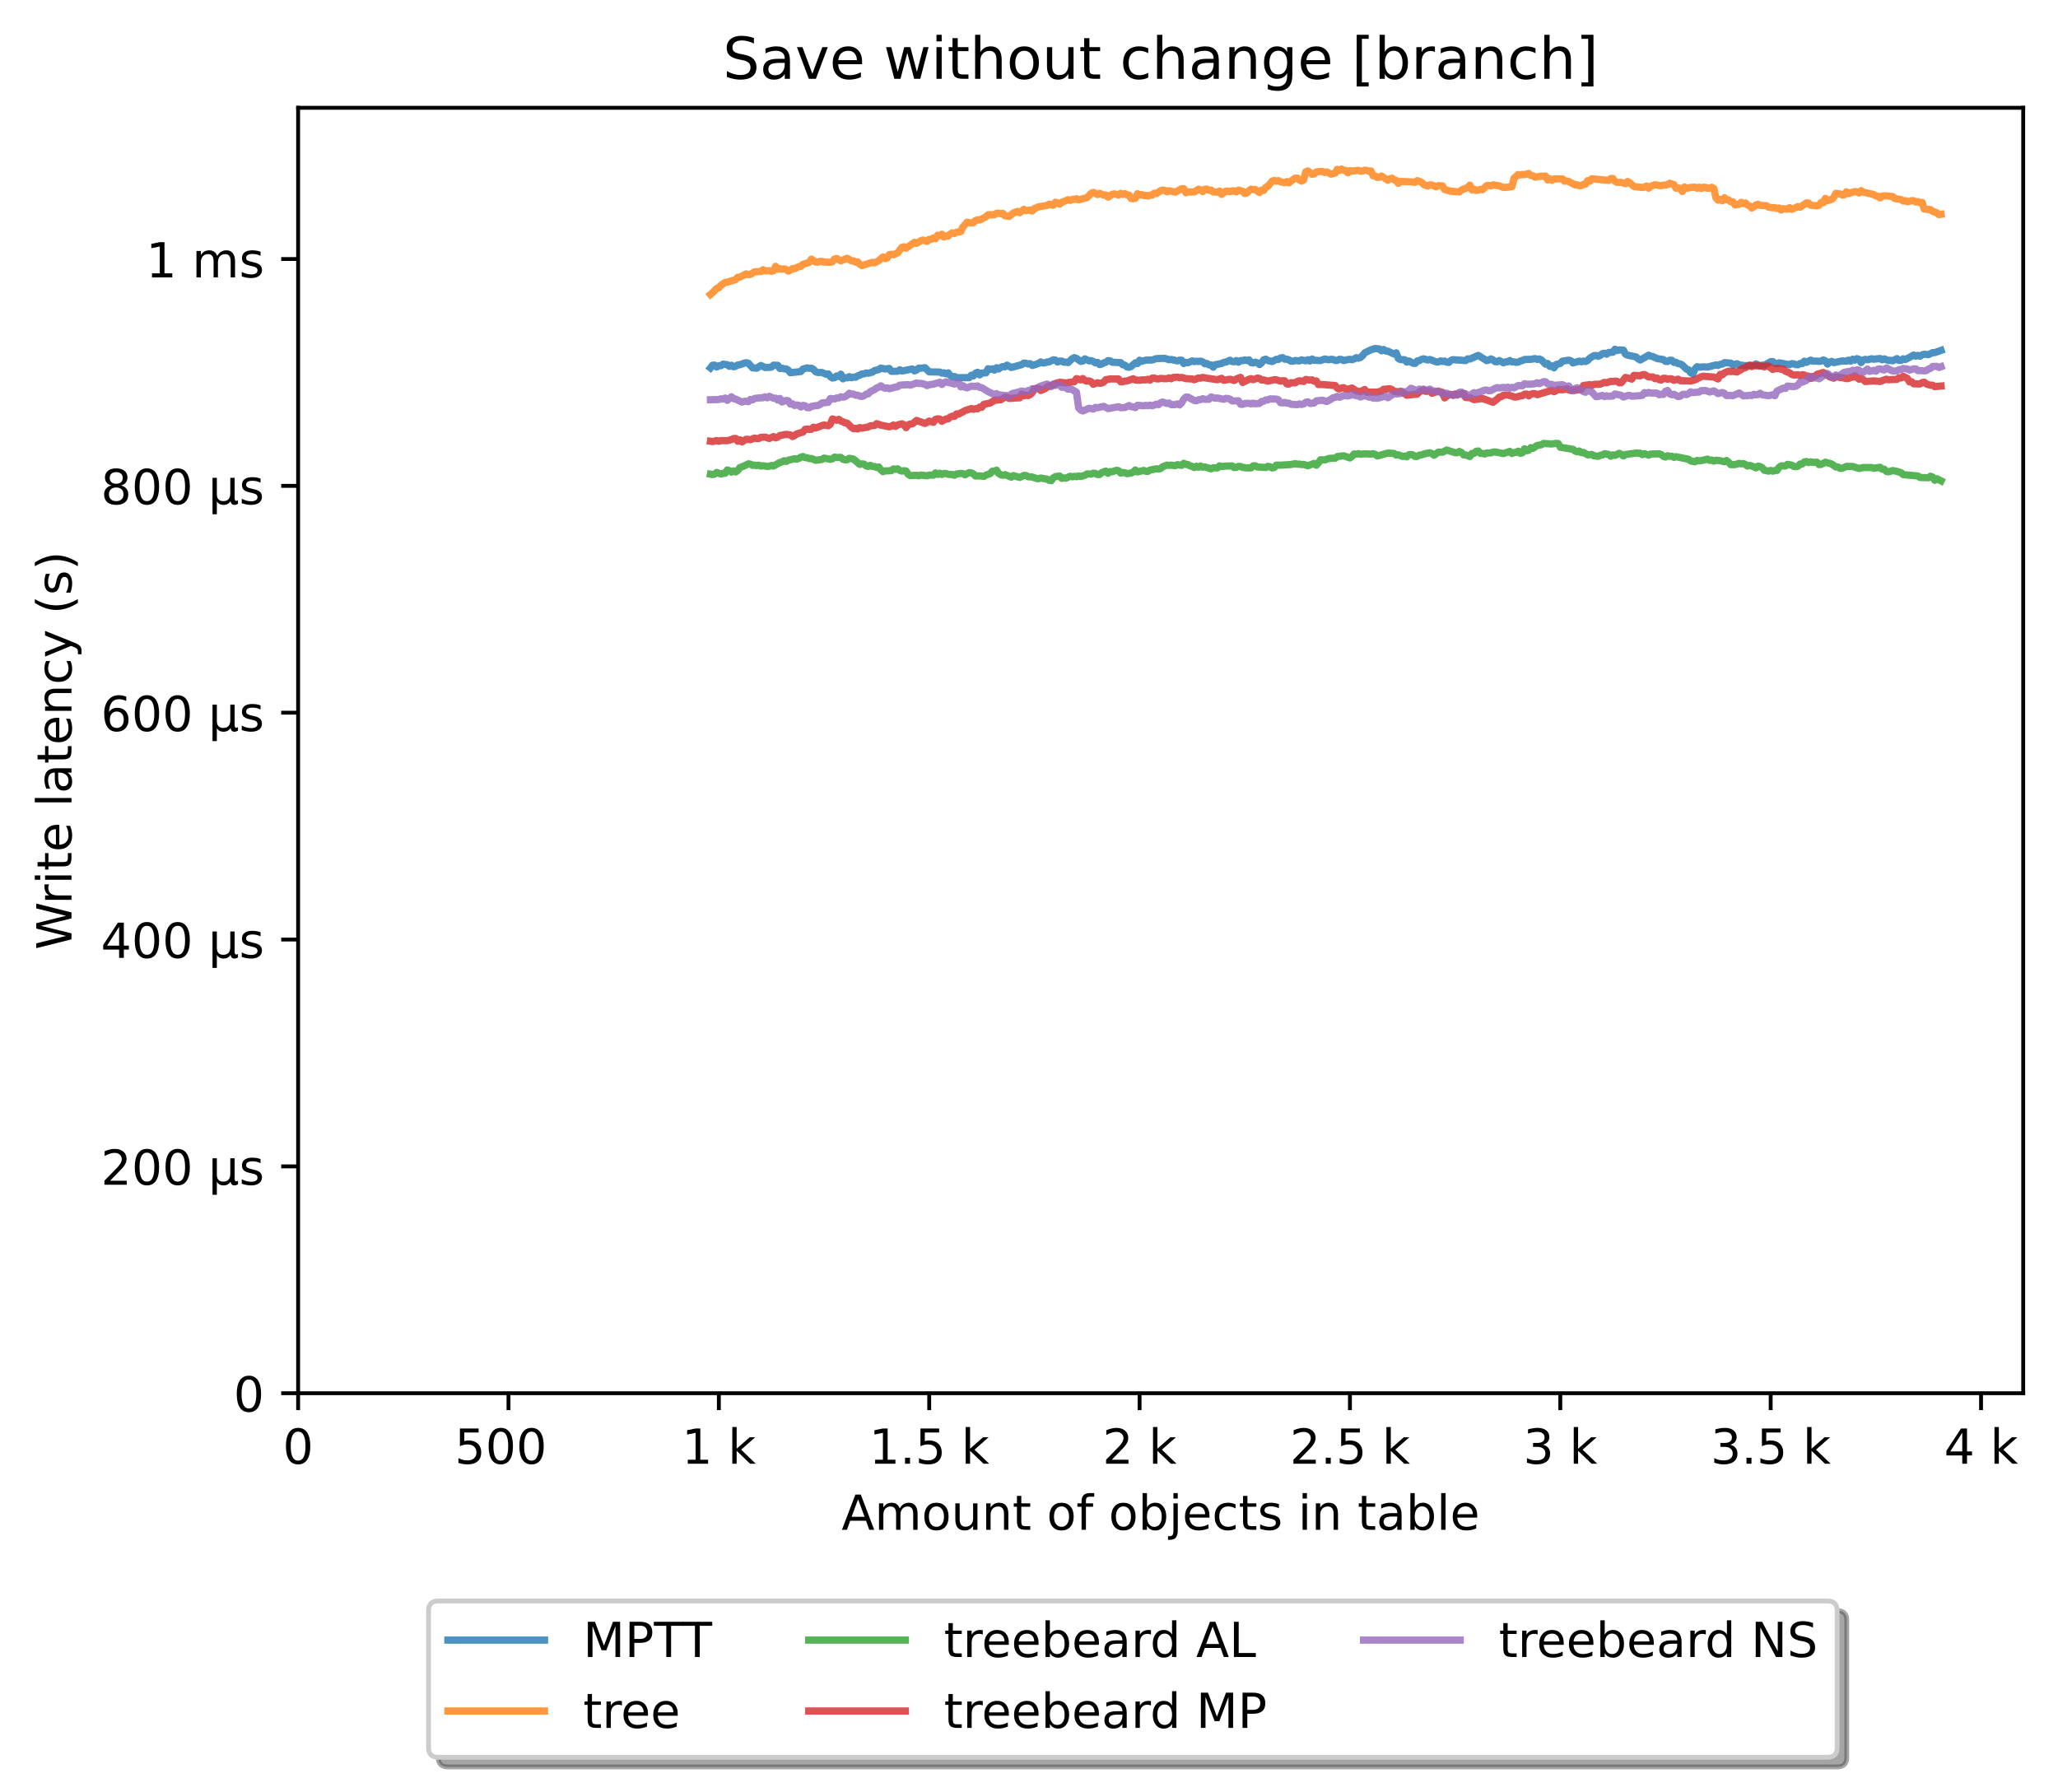 <?xml version="1.0" encoding="utf-8" standalone="no"?>
<!DOCTYPE svg PUBLIC "-//W3C//DTD SVG 1.1//EN"
  "http://www.w3.org/Graphics/SVG/1.1/DTD/svg11.dtd">
<!-- Created with matplotlib (https://matplotlib.org/) -->
<svg height="371.002pt" version="1.1" viewBox="0 0 426.036 371.002" width="426.036pt" xmlns="http://www.w3.org/2000/svg" xmlns:xlink="http://www.w3.org/1999/xlink">
 <defs>
  <style type="text/css">*{stroke-linecap:butt;stroke-linejoin:round;}</style>
 </defs>
 <g id="figure_1">
  <g id="patch_1">
   <path d="M 0 371.002 
L 426.036 371.002 
L 426.036 0 
L 0 0 
z
" style="fill:#ffffff;"/>
  </g>
  <g id="axes_1">
   <g id="patch_2">
    <path d="M 61.716 288.43 
L 418.836 288.43 
L 418.836 22.318 
L 61.716 22.318 
z
" style="fill:#ffffff;"/>
   </g>
   <g id="matplotlib.axis_1">
    <g id="xtick_1">
     <g id="line2d_1">
      <defs>
       <path d="M 0 0 
L 0 3.5 
" id="me647dc6760" style="stroke:#000000;stroke-width:0.8;"/>
      </defs>
      <g>
       <use style="stroke:#000000;stroke-width:0.8;" x="61.716" xlink:href="#me647dc6760" y="288.43"/>
      </g>
     </g>
     <g id="text_1">
      <!-- 0 -->
      <g transform="translate(58.534 303.029)scale(0.1 -0.1)">
       <defs>
        <path d="M 31.781 66.406 
Q 24.172 66.406 20.328 58.906 
Q 16.5 51.422 16.5 36.375 
Q 16.5 21.391 20.328 13.891 
Q 24.172 6.391 31.781 6.391 
Q 39.453 6.391 43.281 13.891 
Q 47.125 21.391 47.125 36.375 
Q 47.125 51.422 43.281 58.906 
Q 39.453 66.406 31.781 66.406 
z
M 31.781 74.219 
Q 44.047 74.219 50.516 64.516 
Q 56.984 54.828 56.984 36.375 
Q 56.984 17.969 50.516 8.266 
Q 44.047 -1.422 31.781 -1.422 
Q 19.531 -1.422 13.062 8.266 
Q 6.594 17.969 6.594 36.375 
Q 6.594 54.828 13.062 64.516 
Q 19.531 74.219 31.781 74.219 
z
" id="DejaVuSans-48"/>
       </defs>
       <use xlink:href="#DejaVuSans-48"/>
      </g>
     </g>
    </g>
    <g id="xtick_2">
     <g id="line2d_2">
      <g>
       <use style="stroke:#000000;stroke-width:0.8;" x="105.264" xlink:href="#me647dc6760" y="288.43"/>
      </g>
     </g>
     <g id="text_2">
      <!-- 500  -->
      <g transform="translate(94.131 303.029)scale(0.1 -0.1)">
       <defs>
        <path d="M 10.797 72.906 
L 49.516 72.906 
L 49.516 64.594 
L 19.828 64.594 
L 19.828 46.734 
Q 21.969 47.469 24.109 47.828 
Q 26.266 48.188 28.422 48.188 
Q 40.625 48.188 47.75 41.5 
Q 54.891 34.812 54.891 23.391 
Q 54.891 11.625 47.562 5.094 
Q 40.234 -1.422 26.906 -1.422 
Q 22.312 -1.422 17.547 -0.641 
Q 12.797 0.141 7.719 1.703 
L 7.719 11.625 
Q 12.109 9.234 16.797 8.062 
Q 21.484 6.891 26.703 6.891 
Q 35.156 6.891 40.078 11.328 
Q 45.016 15.766 45.016 23.391 
Q 45.016 31 40.078 35.438 
Q 35.156 39.891 26.703 39.891 
Q 22.75 39.891 18.812 39.016 
Q 14.891 38.141 10.797 36.281 
z
" id="DejaVuSans-53"/>
        <path id="DejaVuSans-32"/>
       </defs>
       <use xlink:href="#DejaVuSans-53"/>
       <use x="63.623" xlink:href="#DejaVuSans-48"/>
       <use x="127.246" xlink:href="#DejaVuSans-48"/>
       <use x="190.869" xlink:href="#DejaVuSans-32"/>
      </g>
     </g>
    </g>
    <g id="xtick_3">
     <g id="line2d_3">
      <g>
       <use style="stroke:#000000;stroke-width:0.8;" x="148.813" xlink:href="#me647dc6760" y="288.43"/>
      </g>
     </g>
     <g id="text_3">
      <!-- 1 k -->
      <g transform="translate(141.147 303.029)scale(0.1 -0.1)">
       <defs>
        <path d="M 12.406 8.297 
L 28.516 8.297 
L 28.516 63.922 
L 10.984 60.406 
L 10.984 69.391 
L 28.422 72.906 
L 38.281 72.906 
L 38.281 8.297 
L 54.391 8.297 
L 54.391 0 
L 12.406 0 
z
" id="DejaVuSans-49"/>
        <path d="M 9.078 75.984 
L 18.109 75.984 
L 18.109 31.109 
L 44.922 54.688 
L 56.391 54.688 
L 27.391 29.109 
L 57.625 0 
L 45.906 0 
L 18.109 26.703 
L 18.109 0 
L 9.078 0 
z
" id="DejaVuSans-107"/>
       </defs>
       <use xlink:href="#DejaVuSans-49"/>
       <use x="63.623" xlink:href="#DejaVuSans-32"/>
       <use x="95.41" xlink:href="#DejaVuSans-107"/>
      </g>
     </g>
    </g>
    <g id="xtick_4">
     <g id="line2d_4">
      <g>
       <use style="stroke:#000000;stroke-width:0.8;" x="192.361" xlink:href="#me647dc6760" y="288.43"/>
      </g>
     </g>
     <g id="text_4">
      <!-- 1.5 k -->
      <g transform="translate(179.925 303.029)scale(0.1 -0.1)">
       <defs>
        <path d="M 10.688 12.406 
L 21 12.406 
L 21 0 
L 10.688 0 
z
" id="DejaVuSans-46"/>
       </defs>
       <use xlink:href="#DejaVuSans-49"/>
       <use x="63.623" xlink:href="#DejaVuSans-46"/>
       <use x="95.41" xlink:href="#DejaVuSans-53"/>
       <use x="159.033" xlink:href="#DejaVuSans-32"/>
       <use x="190.82" xlink:href="#DejaVuSans-107"/>
      </g>
     </g>
    </g>
    <g id="xtick_5">
     <g id="line2d_5">
      <g>
       <use style="stroke:#000000;stroke-width:0.8;" x="235.91" xlink:href="#me647dc6760" y="288.43"/>
      </g>
     </g>
     <g id="text_5">
      <!-- 2 k -->
      <g transform="translate(228.244 303.029)scale(0.1 -0.1)">
       <defs>
        <path d="M 19.188 8.297 
L 53.609 8.297 
L 53.609 0 
L 7.328 0 
L 7.328 8.297 
Q 12.938 14.109 22.625 23.891 
Q 32.328 33.688 34.812 36.531 
Q 39.547 41.844 41.422 45.531 
Q 43.312 49.219 43.312 52.781 
Q 43.312 58.594 39.234 62.25 
Q 35.156 65.922 28.609 65.922 
Q 23.969 65.922 18.812 64.312 
Q 13.672 62.703 7.812 59.422 
L 7.812 69.391 
Q 13.766 71.781 18.938 73 
Q 24.125 74.219 28.422 74.219 
Q 39.75 74.219 46.484 68.547 
Q 53.219 62.891 53.219 53.422 
Q 53.219 48.922 51.531 44.891 
Q 49.859 40.875 45.406 35.406 
Q 44.188 33.984 37.641 27.219 
Q 31.109 20.453 19.188 8.297 
z
" id="DejaVuSans-50"/>
       </defs>
       <use xlink:href="#DejaVuSans-50"/>
       <use x="63.623" xlink:href="#DejaVuSans-32"/>
       <use x="95.41" xlink:href="#DejaVuSans-107"/>
      </g>
     </g>
    </g>
    <g id="xtick_6">
     <g id="line2d_6">
      <g>
       <use style="stroke:#000000;stroke-width:0.8;" x="279.458" xlink:href="#me647dc6760" y="288.43"/>
      </g>
     </g>
     <g id="text_6">
      <!-- 2.5 k -->
      <g transform="translate(267.023 303.029)scale(0.1 -0.1)">
       <use xlink:href="#DejaVuSans-50"/>
       <use x="63.623" xlink:href="#DejaVuSans-46"/>
       <use x="95.41" xlink:href="#DejaVuSans-53"/>
       <use x="159.033" xlink:href="#DejaVuSans-32"/>
       <use x="190.82" xlink:href="#DejaVuSans-107"/>
      </g>
     </g>
    </g>
    <g id="xtick_7">
     <g id="line2d_7">
      <g>
       <use style="stroke:#000000;stroke-width:0.8;" x="323.007" xlink:href="#me647dc6760" y="288.43"/>
      </g>
     </g>
     <g id="text_7">
      <!-- 3 k -->
      <g transform="translate(315.341 303.029)scale(0.1 -0.1)">
       <defs>
        <path d="M 40.578 39.312 
Q 47.656 37.797 51.625 33 
Q 55.609 28.219 55.609 21.188 
Q 55.609 10.406 48.188 4.484 
Q 40.766 -1.422 27.094 -1.422 
Q 22.516 -1.422 17.656 -0.516 
Q 12.797 0.391 7.625 2.203 
L 7.625 11.719 
Q 11.719 9.328 16.594 8.109 
Q 21.484 6.891 26.812 6.891 
Q 36.078 6.891 40.938 10.547 
Q 45.797 14.203 45.797 21.188 
Q 45.797 27.641 41.281 31.266 
Q 36.766 34.906 28.719 34.906 
L 20.219 34.906 
L 20.219 43.016 
L 29.109 43.016 
Q 36.375 43.016 40.234 45.922 
Q 44.094 48.828 44.094 54.297 
Q 44.094 59.906 40.109 62.906 
Q 36.141 65.922 28.719 65.922 
Q 24.656 65.922 20.016 65.031 
Q 15.375 64.156 9.812 62.312 
L 9.812 71.094 
Q 15.438 72.656 20.344 73.438 
Q 25.25 74.219 29.594 74.219 
Q 40.828 74.219 47.359 69.109 
Q 53.906 64.016 53.906 55.328 
Q 53.906 49.266 50.438 45.094 
Q 46.969 40.922 40.578 39.312 
z
" id="DejaVuSans-51"/>
       </defs>
       <use xlink:href="#DejaVuSans-51"/>
       <use x="63.623" xlink:href="#DejaVuSans-32"/>
       <use x="95.41" xlink:href="#DejaVuSans-107"/>
      </g>
     </g>
    </g>
    <g id="xtick_8">
     <g id="line2d_8">
      <g>
       <use style="stroke:#000000;stroke-width:0.8;" x="366.556" xlink:href="#me647dc6760" y="288.43"/>
      </g>
     </g>
     <g id="text_8">
      <!-- 3.5 k -->
      <g transform="translate(354.12 303.029)scale(0.1 -0.1)">
       <use xlink:href="#DejaVuSans-51"/>
       <use x="63.623" xlink:href="#DejaVuSans-46"/>
       <use x="95.41" xlink:href="#DejaVuSans-53"/>
       <use x="159.033" xlink:href="#DejaVuSans-32"/>
       <use x="190.82" xlink:href="#DejaVuSans-107"/>
      </g>
     </g>
    </g>
    <g id="xtick_9">
     <g id="line2d_9">
      <g>
       <use style="stroke:#000000;stroke-width:0.8;" x="410.104" xlink:href="#me647dc6760" y="288.43"/>
      </g>
     </g>
     <g id="text_9">
      <!-- 4 k -->
      <g transform="translate(402.439 303.029)scale(0.1 -0.1)">
       <defs>
        <path d="M 37.797 64.312 
L 12.891 25.391 
L 37.797 25.391 
z
M 35.203 72.906 
L 47.609 72.906 
L 47.609 25.391 
L 58.016 25.391 
L 58.016 17.188 
L 47.609 17.188 
L 47.609 0 
L 37.797 0 
L 37.797 17.188 
L 4.891 17.188 
L 4.891 26.703 
z
" id="DejaVuSans-52"/>
       </defs>
       <use xlink:href="#DejaVuSans-52"/>
       <use x="63.623" xlink:href="#DejaVuSans-32"/>
       <use x="95.41" xlink:href="#DejaVuSans-107"/>
      </g>
     </g>
    </g>
    <g id="text_10">
     <!-- Amount of objects in table -->
     <g transform="translate(174.217 316.707)scale(0.1 -0.1)">
      <defs>
       <path d="M 34.188 63.188 
L 20.797 26.906 
L 47.609 26.906 
z
M 28.609 72.906 
L 39.797 72.906 
L 67.578 0 
L 57.328 0 
L 50.688 18.703 
L 17.828 18.703 
L 11.188 0 
L 0.781 0 
z
" id="DejaVuSans-65"/>
       <path d="M 52 44.188 
Q 55.375 50.25 60.062 53.125 
Q 64.75 56 71.094 56 
Q 79.641 56 84.281 50.016 
Q 88.922 44.047 88.922 33.016 
L 88.922 0 
L 79.891 0 
L 79.891 32.719 
Q 79.891 40.578 77.094 44.375 
Q 74.312 48.188 68.609 48.188 
Q 61.625 48.188 57.562 43.547 
Q 53.516 38.922 53.516 30.906 
L 53.516 0 
L 44.484 0 
L 44.484 32.719 
Q 44.484 40.625 41.703 44.406 
Q 38.922 48.188 33.109 48.188 
Q 26.219 48.188 22.156 43.531 
Q 18.109 38.875 18.109 30.906 
L 18.109 0 
L 9.078 0 
L 9.078 54.688 
L 18.109 54.688 
L 18.109 46.188 
Q 21.188 51.219 25.484 53.609 
Q 29.781 56 35.688 56 
Q 41.656 56 45.828 52.969 
Q 50 49.953 52 44.188 
z
" id="DejaVuSans-109"/>
       <path d="M 30.609 48.391 
Q 23.391 48.391 19.188 42.75 
Q 14.984 37.109 14.984 27.297 
Q 14.984 17.484 19.156 11.844 
Q 23.344 6.203 30.609 6.203 
Q 37.797 6.203 41.984 11.859 
Q 46.188 17.531 46.188 27.297 
Q 46.188 37.016 41.984 42.703 
Q 37.797 48.391 30.609 48.391 
z
M 30.609 56 
Q 42.328 56 49.016 48.375 
Q 55.719 40.766 55.719 27.297 
Q 55.719 13.875 49.016 6.219 
Q 42.328 -1.422 30.609 -1.422 
Q 18.844 -1.422 12.172 6.219 
Q 5.516 13.875 5.516 27.297 
Q 5.516 40.766 12.172 48.375 
Q 18.844 56 30.609 56 
z
" id="DejaVuSans-111"/>
       <path d="M 8.5 21.578 
L 8.5 54.688 
L 17.484 54.688 
L 17.484 21.922 
Q 17.484 14.156 20.5 10.266 
Q 23.531 6.391 29.594 6.391 
Q 36.859 6.391 41.078 11.031 
Q 45.312 15.672 45.312 23.688 
L 45.312 54.688 
L 54.297 54.688 
L 54.297 0 
L 45.312 0 
L 45.312 8.406 
Q 42.047 3.422 37.719 1 
Q 33.406 -1.422 27.688 -1.422 
Q 18.266 -1.422 13.375 4.438 
Q 8.5 10.297 8.5 21.578 
z
M 31.109 56 
z
" id="DejaVuSans-117"/>
       <path d="M 54.891 33.016 
L 54.891 0 
L 45.906 0 
L 45.906 32.719 
Q 45.906 40.484 42.875 44.328 
Q 39.844 48.188 33.797 48.188 
Q 26.516 48.188 22.312 43.547 
Q 18.109 38.922 18.109 30.906 
L 18.109 0 
L 9.078 0 
L 9.078 54.688 
L 18.109 54.688 
L 18.109 46.188 
Q 21.344 51.125 25.703 53.562 
Q 30.078 56 35.797 56 
Q 45.219 56 50.047 50.172 
Q 54.891 44.344 54.891 33.016 
z
" id="DejaVuSans-110"/>
       <path d="M 18.312 70.219 
L 18.312 54.688 
L 36.812 54.688 
L 36.812 47.703 
L 18.312 47.703 
L 18.312 18.016 
Q 18.312 11.328 20.141 9.422 
Q 21.969 7.516 27.594 7.516 
L 36.812 7.516 
L 36.812 0 
L 27.594 0 
Q 17.188 0 13.234 3.875 
Q 9.281 7.766 9.281 18.016 
L 9.281 47.703 
L 2.688 47.703 
L 2.688 54.688 
L 9.281 54.688 
L 9.281 70.219 
z
" id="DejaVuSans-116"/>
       <path d="M 37.109 75.984 
L 37.109 68.5 
L 28.516 68.5 
Q 23.688 68.5 21.797 66.547 
Q 19.922 64.594 19.922 59.516 
L 19.922 54.688 
L 34.719 54.688 
L 34.719 47.703 
L 19.922 47.703 
L 19.922 0 
L 10.891 0 
L 10.891 47.703 
L 2.297 47.703 
L 2.297 54.688 
L 10.891 54.688 
L 10.891 58.5 
Q 10.891 67.625 15.141 71.797 
Q 19.391 75.984 28.609 75.984 
z
" id="DejaVuSans-102"/>
       <path d="M 48.688 27.297 
Q 48.688 37.203 44.609 42.844 
Q 40.531 48.484 33.406 48.484 
Q 26.266 48.484 22.188 42.844 
Q 18.109 37.203 18.109 27.297 
Q 18.109 17.391 22.188 11.75 
Q 26.266 6.109 33.406 6.109 
Q 40.531 6.109 44.609 11.75 
Q 48.688 17.391 48.688 27.297 
z
M 18.109 46.391 
Q 20.953 51.266 25.266 53.625 
Q 29.594 56 35.594 56 
Q 45.562 56 51.781 48.094 
Q 58.016 40.188 58.016 27.297 
Q 58.016 14.406 51.781 6.484 
Q 45.562 -1.422 35.594 -1.422 
Q 29.594 -1.422 25.266 0.953 
Q 20.953 3.328 18.109 8.203 
L 18.109 0 
L 9.078 0 
L 9.078 75.984 
L 18.109 75.984 
z
" id="DejaVuSans-98"/>
       <path d="M 9.422 54.688 
L 18.406 54.688 
L 18.406 -0.984 
Q 18.406 -11.422 14.422 -16.109 
Q 10.453 -20.797 1.609 -20.797 
L -1.812 -20.797 
L -1.812 -13.188 
L 0.594 -13.188 
Q 5.719 -13.188 7.562 -10.812 
Q 9.422 -8.453 9.422 -0.984 
z
M 9.422 75.984 
L 18.406 75.984 
L 18.406 64.594 
L 9.422 64.594 
z
" id="DejaVuSans-106"/>
       <path d="M 56.203 29.594 
L 56.203 25.203 
L 14.891 25.203 
Q 15.484 15.922 20.484 11.062 
Q 25.484 6.203 34.422 6.203 
Q 39.594 6.203 44.453 7.469 
Q 49.312 8.734 54.109 11.281 
L 54.109 2.781 
Q 49.266 0.734 44.188 -0.344 
Q 39.109 -1.422 33.891 -1.422 
Q 20.797 -1.422 13.156 6.188 
Q 5.516 13.812 5.516 26.812 
Q 5.516 40.234 12.766 48.109 
Q 20.016 56 32.328 56 
Q 43.359 56 49.781 48.891 
Q 56.203 41.797 56.203 29.594 
z
M 47.219 32.234 
Q 47.125 39.594 43.094 43.984 
Q 39.062 48.391 32.422 48.391 
Q 24.906 48.391 20.391 44.141 
Q 15.875 39.891 15.188 32.172 
z
" id="DejaVuSans-101"/>
       <path d="M 48.781 52.594 
L 48.781 44.188 
Q 44.969 46.297 41.141 47.344 
Q 37.312 48.391 33.406 48.391 
Q 24.656 48.391 19.812 42.844 
Q 14.984 37.312 14.984 27.297 
Q 14.984 17.281 19.812 11.734 
Q 24.656 6.203 33.406 6.203 
Q 37.312 6.203 41.141 7.25 
Q 44.969 8.297 48.781 10.406 
L 48.781 2.094 
Q 45.016 0.344 40.984 -0.531 
Q 36.969 -1.422 32.422 -1.422 
Q 20.062 -1.422 12.781 6.344 
Q 5.516 14.109 5.516 27.297 
Q 5.516 40.672 12.859 48.328 
Q 20.219 56 33.016 56 
Q 37.156 56 41.109 55.141 
Q 45.062 54.297 48.781 52.594 
z
" id="DejaVuSans-99"/>
       <path d="M 44.281 53.078 
L 44.281 44.578 
Q 40.484 46.531 36.375 47.5 
Q 32.281 48.484 27.875 48.484 
Q 21.188 48.484 17.844 46.438 
Q 14.5 44.391 14.5 40.281 
Q 14.5 37.156 16.891 35.375 
Q 19.281 33.594 26.516 31.984 
L 29.594 31.297 
Q 39.156 29.25 43.188 25.516 
Q 47.219 21.781 47.219 15.094 
Q 47.219 7.469 41.188 3.016 
Q 35.156 -1.422 24.609 -1.422 
Q 20.219 -1.422 15.453 -0.562 
Q 10.688 0.297 5.422 2 
L 5.422 11.281 
Q 10.406 8.688 15.234 7.391 
Q 20.062 6.109 24.812 6.109 
Q 31.156 6.109 34.562 8.281 
Q 37.984 10.453 37.984 14.406 
Q 37.984 18.062 35.516 20.016 
Q 33.062 21.969 24.703 23.781 
L 21.578 24.516 
Q 13.234 26.266 9.516 29.906 
Q 5.812 33.547 5.812 39.891 
Q 5.812 47.609 11.281 51.797 
Q 16.75 56 26.812 56 
Q 31.781 56 36.172 55.266 
Q 40.578 54.547 44.281 53.078 
z
" id="DejaVuSans-115"/>
       <path d="M 9.422 54.688 
L 18.406 54.688 
L 18.406 0 
L 9.422 0 
z
M 9.422 75.984 
L 18.406 75.984 
L 18.406 64.594 
L 9.422 64.594 
z
" id="DejaVuSans-105"/>
       <path d="M 34.281 27.484 
Q 23.391 27.484 19.188 25 
Q 14.984 22.516 14.984 16.5 
Q 14.984 11.719 18.141 8.906 
Q 21.297 6.109 26.703 6.109 
Q 34.188 6.109 38.703 11.406 
Q 43.219 16.703 43.219 25.484 
L 43.219 27.484 
z
M 52.203 31.203 
L 52.203 0 
L 43.219 0 
L 43.219 8.297 
Q 40.141 3.328 35.547 0.953 
Q 30.953 -1.422 24.312 -1.422 
Q 15.922 -1.422 10.953 3.297 
Q 6 8.016 6 15.922 
Q 6 25.141 12.172 29.828 
Q 18.359 34.516 30.609 34.516 
L 43.219 34.516 
L 43.219 35.406 
Q 43.219 41.609 39.141 45 
Q 35.062 48.391 27.688 48.391 
Q 23 48.391 18.547 47.266 
Q 14.109 46.141 10.016 43.891 
L 10.016 52.203 
Q 14.938 54.109 19.578 55.047 
Q 24.219 56 28.609 56 
Q 40.484 56 46.344 49.844 
Q 52.203 43.703 52.203 31.203 
z
" id="DejaVuSans-97"/>
       <path d="M 9.422 75.984 
L 18.406 75.984 
L 18.406 0 
L 9.422 0 
z
" id="DejaVuSans-108"/>
      </defs>
      <use xlink:href="#DejaVuSans-65"/>
      <use x="68.408" xlink:href="#DejaVuSans-109"/>
      <use x="165.82" xlink:href="#DejaVuSans-111"/>
      <use x="227.002" xlink:href="#DejaVuSans-117"/>
      <use x="290.381" xlink:href="#DejaVuSans-110"/>
      <use x="353.76" xlink:href="#DejaVuSans-116"/>
      <use x="392.969" xlink:href="#DejaVuSans-32"/>
      <use x="424.756" xlink:href="#DejaVuSans-111"/>
      <use x="485.938" xlink:href="#DejaVuSans-102"/>
      <use x="521.143" xlink:href="#DejaVuSans-32"/>
      <use x="552.93" xlink:href="#DejaVuSans-111"/>
      <use x="614.111" xlink:href="#DejaVuSans-98"/>
      <use x="677.588" xlink:href="#DejaVuSans-106"/>
      <use x="705.371" xlink:href="#DejaVuSans-101"/>
      <use x="766.895" xlink:href="#DejaVuSans-99"/>
      <use x="821.875" xlink:href="#DejaVuSans-116"/>
      <use x="861.084" xlink:href="#DejaVuSans-115"/>
      <use x="913.184" xlink:href="#DejaVuSans-32"/>
      <use x="944.971" xlink:href="#DejaVuSans-105"/>
      <use x="972.754" xlink:href="#DejaVuSans-110"/>
      <use x="1036.133" xlink:href="#DejaVuSans-32"/>
      <use x="1067.92" xlink:href="#DejaVuSans-116"/>
      <use x="1107.129" xlink:href="#DejaVuSans-97"/>
      <use x="1168.408" xlink:href="#DejaVuSans-98"/>
      <use x="1231.885" xlink:href="#DejaVuSans-108"/>
      <use x="1259.668" xlink:href="#DejaVuSans-101"/>
     </g>
    </g>
   </g>
   <g id="matplotlib.axis_2">
    <g id="ytick_1">
     <g id="line2d_10">
      <defs>
       <path d="M 0 0 
L -3.5 0 
" id="m9494ff2781" style="stroke:#000000;stroke-width:0.8;"/>
      </defs>
      <g>
       <use style="stroke:#000000;stroke-width:0.8;" x="61.716" xlink:href="#m9494ff2781" y="288.43"/>
      </g>
     </g>
     <g id="text_11">
      <!-- 0 -->
      <g transform="translate(48.353 292.229)scale(0.1 -0.1)">
       <use xlink:href="#DejaVuSans-48"/>
      </g>
     </g>
    </g>
    <g id="ytick_2">
     <g id="line2d_11">
      <g>
       <use style="stroke:#000000;stroke-width:0.8;" x="61.716" xlink:href="#m9494ff2781" y="241.469"/>
      </g>
     </g>
     <g id="text_12">
      <!-- 200 µs -->
      <g transform="translate(20.878 245.268)scale(0.1 -0.1)">
       <defs>
        <path d="M 8.5 -20.797 
L 8.5 54.688 
L 17.484 54.688 
L 17.484 20.703 
Q 17.484 13.625 20.844 10 
Q 24.219 6.391 30.812 6.391 
Q 38.031 6.391 41.672 10.484 
Q 45.312 14.594 45.312 22.797 
L 45.312 54.688 
L 54.297 54.688 
L 54.297 12.594 
Q 54.297 9.672 55.141 8.281 
Q 56 6.891 57.812 6.891 
Q 58.25 6.891 59.031 7.156 
Q 59.812 7.422 61.188 8.016 
L 61.188 0.781 
Q 59.188 -0.344 57.391 -0.875 
Q 55.609 -1.422 53.906 -1.422 
Q 50.531 -1.422 48.531 0.484 
Q 46.531 2.391 45.797 6.297 
Q 43.359 2.438 39.812 0.5 
Q 36.281 -1.422 31.5 -1.422 
Q 26.516 -1.422 23.016 0.484 
Q 19.531 2.391 17.484 6.203 
L 17.484 -20.797 
z
" id="DejaVuSans-181"/>
       </defs>
       <use xlink:href="#DejaVuSans-50"/>
       <use x="63.623" xlink:href="#DejaVuSans-48"/>
       <use x="127.246" xlink:href="#DejaVuSans-48"/>
       <use x="190.869" xlink:href="#DejaVuSans-32"/>
       <use x="222.656" xlink:href="#DejaVuSans-181"/>
       <use x="286.279" xlink:href="#DejaVuSans-115"/>
      </g>
     </g>
    </g>
    <g id="ytick_3">
     <g id="line2d_12">
      <g>
       <use style="stroke:#000000;stroke-width:0.8;" x="61.716" xlink:href="#m9494ff2781" y="194.508"/>
      </g>
     </g>
     <g id="text_13">
      <!-- 400 µs -->
      <g transform="translate(20.878 198.307)scale(0.1 -0.1)">
       <use xlink:href="#DejaVuSans-52"/>
       <use x="63.623" xlink:href="#DejaVuSans-48"/>
       <use x="127.246" xlink:href="#DejaVuSans-48"/>
       <use x="190.869" xlink:href="#DejaVuSans-32"/>
       <use x="222.656" xlink:href="#DejaVuSans-181"/>
       <use x="286.279" xlink:href="#DejaVuSans-115"/>
      </g>
     </g>
    </g>
    <g id="ytick_4">
     <g id="line2d_13">
      <g>
       <use style="stroke:#000000;stroke-width:0.8;" x="61.716" xlink:href="#m9494ff2781" y="147.547"/>
      </g>
     </g>
     <g id="text_14">
      <!-- 600 µs -->
      <g transform="translate(20.878 151.346)scale(0.1 -0.1)">
       <defs>
        <path d="M 33.016 40.375 
Q 26.375 40.375 22.484 35.828 
Q 18.609 31.297 18.609 23.391 
Q 18.609 15.531 22.484 10.953 
Q 26.375 6.391 33.016 6.391 
Q 39.656 6.391 43.531 10.953 
Q 47.406 15.531 47.406 23.391 
Q 47.406 31.297 43.531 35.828 
Q 39.656 40.375 33.016 40.375 
z
M 52.594 71.297 
L 52.594 62.312 
Q 48.875 64.062 45.094 64.984 
Q 41.312 65.922 37.594 65.922 
Q 27.828 65.922 22.672 59.328 
Q 17.531 52.734 16.797 39.406 
Q 19.672 43.656 24.016 45.922 
Q 28.375 48.188 33.594 48.188 
Q 44.578 48.188 50.953 41.516 
Q 57.328 34.859 57.328 23.391 
Q 57.328 12.156 50.688 5.359 
Q 44.047 -1.422 33.016 -1.422 
Q 20.359 -1.422 13.672 8.266 
Q 6.984 17.969 6.984 36.375 
Q 6.984 53.656 15.188 63.938 
Q 23.391 74.219 37.203 74.219 
Q 40.922 74.219 44.703 73.484 
Q 48.484 72.75 52.594 71.297 
z
" id="DejaVuSans-54"/>
       </defs>
       <use xlink:href="#DejaVuSans-54"/>
       <use x="63.623" xlink:href="#DejaVuSans-48"/>
       <use x="127.246" xlink:href="#DejaVuSans-48"/>
       <use x="190.869" xlink:href="#DejaVuSans-32"/>
       <use x="222.656" xlink:href="#DejaVuSans-181"/>
       <use x="286.279" xlink:href="#DejaVuSans-115"/>
      </g>
     </g>
    </g>
    <g id="ytick_5">
     <g id="line2d_14">
      <g>
       <use style="stroke:#000000;stroke-width:0.8;" x="61.716" xlink:href="#m9494ff2781" y="100.586"/>
      </g>
     </g>
     <g id="text_15">
      <!-- 800 µs -->
      <g transform="translate(20.878 104.385)scale(0.1 -0.1)">
       <defs>
        <path d="M 31.781 34.625 
Q 24.75 34.625 20.719 30.859 
Q 16.703 27.094 16.703 20.516 
Q 16.703 13.922 20.719 10.156 
Q 24.75 6.391 31.781 6.391 
Q 38.812 6.391 42.859 10.172 
Q 46.922 13.969 46.922 20.516 
Q 46.922 27.094 42.891 30.859 
Q 38.875 34.625 31.781 34.625 
z
M 21.922 38.812 
Q 15.578 40.375 12.031 44.719 
Q 8.5 49.078 8.5 55.328 
Q 8.5 64.062 14.719 69.141 
Q 20.953 74.219 31.781 74.219 
Q 42.672 74.219 48.875 69.141 
Q 55.078 64.062 55.078 55.328 
Q 55.078 49.078 51.531 44.719 
Q 48 40.375 41.703 38.812 
Q 48.828 37.156 52.797 32.312 
Q 56.781 27.484 56.781 20.516 
Q 56.781 9.906 50.312 4.234 
Q 43.844 -1.422 31.781 -1.422 
Q 19.734 -1.422 13.25 4.234 
Q 6.781 9.906 6.781 20.516 
Q 6.781 27.484 10.781 32.312 
Q 14.797 37.156 21.922 38.812 
z
M 18.312 54.391 
Q 18.312 48.734 21.844 45.562 
Q 25.391 42.391 31.781 42.391 
Q 38.141 42.391 41.719 45.562 
Q 45.312 48.734 45.312 54.391 
Q 45.312 60.062 41.719 63.234 
Q 38.141 66.406 31.781 66.406 
Q 25.391 66.406 21.844 63.234 
Q 18.312 60.062 18.312 54.391 
z
" id="DejaVuSans-56"/>
       </defs>
       <use xlink:href="#DejaVuSans-56"/>
       <use x="63.623" xlink:href="#DejaVuSans-48"/>
       <use x="127.246" xlink:href="#DejaVuSans-48"/>
       <use x="190.869" xlink:href="#DejaVuSans-32"/>
       <use x="222.656" xlink:href="#DejaVuSans-181"/>
       <use x="286.279" xlink:href="#DejaVuSans-115"/>
      </g>
     </g>
    </g>
    <g id="ytick_6">
     <g id="line2d_15">
      <g>
       <use style="stroke:#000000;stroke-width:0.8;" x="61.716" xlink:href="#m9494ff2781" y="53.625"/>
      </g>
     </g>
     <g id="text_16">
      <!-- 1 ms -->
      <g transform="translate(30.225 57.424)scale(0.1 -0.1)">
       <use xlink:href="#DejaVuSans-49"/>
       <use x="63.623" xlink:href="#DejaVuSans-32"/>
       <use x="95.41" xlink:href="#DejaVuSans-109"/>
       <use x="192.822" xlink:href="#DejaVuSans-115"/>
      </g>
     </g>
    </g>
    <g id="text_17">
     <!-- Write latency (s) -->
     <g transform="translate(14.798 196.626)rotate(-90)scale(0.1 -0.1)">
      <defs>
       <path d="M 3.328 72.906 
L 13.281 72.906 
L 28.609 11.281 
L 43.891 72.906 
L 54.984 72.906 
L 70.312 11.281 
L 85.594 72.906 
L 95.609 72.906 
L 77.297 0 
L 64.891 0 
L 49.516 63.281 
L 33.984 0 
L 21.578 0 
z
" id="DejaVuSans-87"/>
       <path d="M 41.109 46.297 
Q 39.594 47.172 37.812 47.578 
Q 36.031 48 33.891 48 
Q 26.266 48 22.188 43.047 
Q 18.109 38.094 18.109 28.812 
L 18.109 0 
L 9.078 0 
L 9.078 54.688 
L 18.109 54.688 
L 18.109 46.188 
Q 20.953 51.172 25.484 53.578 
Q 30.031 56 36.531 56 
Q 37.453 56 38.578 55.875 
Q 39.703 55.766 41.062 55.516 
z
" id="DejaVuSans-114"/>
       <path d="M 32.172 -5.078 
Q 28.375 -14.844 24.75 -17.812 
Q 21.141 -20.797 15.094 -20.797 
L 7.906 -20.797 
L 7.906 -13.281 
L 13.188 -13.281 
Q 16.891 -13.281 18.938 -11.516 
Q 21 -9.766 23.484 -3.219 
L 25.094 0.875 
L 2.984 54.688 
L 12.5 54.688 
L 29.594 11.922 
L 46.688 54.688 
L 56.203 54.688 
z
" id="DejaVuSans-121"/>
       <path d="M 31 75.875 
Q 24.469 64.656 21.281 53.656 
Q 18.109 42.672 18.109 31.391 
Q 18.109 20.125 21.312 9.062 
Q 24.516 -2 31 -13.188 
L 23.188 -13.188 
Q 15.875 -1.703 12.234 9.375 
Q 8.594 20.453 8.594 31.391 
Q 8.594 42.281 12.203 53.312 
Q 15.828 64.359 23.188 75.875 
z
" id="DejaVuSans-40"/>
       <path d="M 8.016 75.875 
L 15.828 75.875 
Q 23.141 64.359 26.781 53.312 
Q 30.422 42.281 30.422 31.391 
Q 30.422 20.453 26.781 9.375 
Q 23.141 -1.703 15.828 -13.188 
L 8.016 -13.188 
Q 14.5 -2 17.703 9.062 
Q 20.906 20.125 20.906 31.391 
Q 20.906 42.672 17.703 53.656 
Q 14.5 64.656 8.016 75.875 
z
" id="DejaVuSans-41"/>
      </defs>
      <use xlink:href="#DejaVuSans-87"/>
      <use x="94.377" xlink:href="#DejaVuSans-114"/>
      <use x="135.49" xlink:href="#DejaVuSans-105"/>
      <use x="163.273" xlink:href="#DejaVuSans-116"/>
      <use x="202.482" xlink:href="#DejaVuSans-101"/>
      <use x="264.006" xlink:href="#DejaVuSans-32"/>
      <use x="295.793" xlink:href="#DejaVuSans-108"/>
      <use x="323.576" xlink:href="#DejaVuSans-97"/>
      <use x="384.855" xlink:href="#DejaVuSans-116"/>
      <use x="424.064" xlink:href="#DejaVuSans-101"/>
      <use x="485.588" xlink:href="#DejaVuSans-110"/>
      <use x="548.967" xlink:href="#DejaVuSans-99"/>
      <use x="603.947" xlink:href="#DejaVuSans-121"/>
      <use x="663.127" xlink:href="#DejaVuSans-32"/>
      <use x="694.914" xlink:href="#DejaVuSans-40"/>
      <use x="733.928" xlink:href="#DejaVuSans-115"/>
      <use x="786.027" xlink:href="#DejaVuSans-41"/>
     </g>
    </g>
   </g>
   <g id="line2d_16">
    <path clip-path="url(#p36ef41eefe)" d="M 147.071 76.166 
L 147.506 75.609 
L 147.942 75.586 
L 148.377 75.98 
L 148.813 75.712 
L 149.248 75.706 
L 149.684 75.384 
L 150.555 75.504 
L 150.99 75.842 
L 151.426 75.612 
L 151.861 75.935 
L 152.297 75.816 
L 152.732 75.558 
L 153.168 75.519 
L 154.039 75.199 
L 154.474 75.086 
L 154.91 75.194 
L 155.781 76.149 
L 156.651 76.221 
L 157.522 75.659 
L 158.393 76.088 
L 159.264 76.046 
L 159.7 75.999 
L 160.135 75.596 
L 161.006 75.632 
L 161.442 76.29 
L 161.877 76.211 
L 162.313 76.364 
L 162.748 76.373 
L 163.184 76.63 
L 163.619 77.159 
L 165.797 76.918 
L 166.232 76.403 
L 167.103 76.155 
L 167.539 76.248 
L 167.974 76.226 
L 168.41 76.472 
L 168.845 76.954 
L 169.281 77.117 
L 170.152 77.105 
L 171.023 77.486 
L 171.458 77.402 
L 171.893 77.98 
L 172.329 78.258 
L 172.764 78.185 
L 173.2 77.83 
L 173.635 77.964 
L 174.071 77.456 
L 174.506 78.431 
L 174.942 78.175 
L 175.377 78.227 
L 175.813 77.976 
L 176.248 78.198 
L 176.684 78.06 
L 177.119 78.096 
L 177.555 77.807 
L 177.99 77.676 
L 178.426 77.414 
L 178.861 77.407 
L 179.297 77.221 
L 179.732 77.283 
L 180.603 77.037 
L 181.039 76.718 
L 181.91 76.519 
L 182.345 76.203 
L 183.216 76.389 
L 184.087 76.284 
L 184.523 76.871 
L 185.394 76.87 
L 185.829 76.842 
L 186.265 76.554 
L 186.7 76.809 
L 188.877 76.383 
L 189.313 76.784 
L 189.748 76.605 
L 190.184 76.211 
L 190.619 76.239 
L 191.49 76.122 
L 192.361 76.989 
L 194.539 77.032 
L 194.974 77.25 
L 195.41 77.18 
L 195.845 77.388 
L 196.281 77.194 
L 196.716 77.725 
L 197.152 77.999 
L 197.587 77.941 
L 198.023 78.18 
L 199.329 78.188 
L 200.636 78.187 
L 201.071 77.686 
L 201.507 77.832 
L 201.942 77.26 
L 202.377 77.077 
L 202.813 77.616 
L 203.248 77.231 
L 204.119 77.186 
L 204.555 76.336 
L 204.99 76.485 
L 205.426 76.345 
L 205.861 76.622 
L 206.297 76.13 
L 206.732 76.393 
L 207.168 76.069 
L 207.603 75.89 
L 208.039 75.931 
L 208.474 75.595 
L 209.345 76.079 
L 211.523 75.487 
L 211.958 75.168 
L 212.394 75.2 
L 212.829 75.35 
L 213.265 75.288 
L 213.7 75.668 
L 215.007 75.236 
L 215.442 74.92 
L 215.878 75.155 
L 216.313 75.114 
L 216.749 74.949 
L 217.184 74.918 
L 218.055 74.492 
L 218.49 74.553 
L 218.926 74.946 
L 219.361 74.748 
L 219.797 74.756 
L 220.232 74.991 
L 220.668 74.961 
L 221.103 75.065 
L 221.974 74.254 
L 222.41 74.037 
L 222.845 74.194 
L 223.716 74.812 
L 224.152 74.742 
L 224.587 74.292 
L 225.458 74.709 
L 225.894 74.663 
L 226.329 74.827 
L 226.765 75.119 
L 227.2 75.032 
L 227.636 75.477 
L 228.071 75.373 
L 228.507 75.114 
L 228.942 74.995 
L 229.378 74.657 
L 229.813 74.697 
L 230.249 74.987 
L 231.991 75.074 
L 232.426 75.518 
L 232.861 75.594 
L 233.297 75.968 
L 233.732 76.029 
L 234.168 75.873 
L 235.039 75.112 
L 235.474 75.268 
L 235.91 74.577 
L 236.345 74.806 
L 237.216 74.551 
L 238.523 74.535 
L 239.394 74.237 
L 241.136 74.191 
L 242.007 74.463 
L 242.442 74.423 
L 243.749 74.713 
L 244.184 74.561 
L 244.62 74.572 
L 245.055 75.266 
L 245.491 75.013 
L 245.926 75.092 
L 246.797 74.715 
L 247.233 74.86 
L 247.668 74.776 
L 248.103 74.844 
L 248.539 74.764 
L 248.974 74.91 
L 249.41 75.305 
L 249.845 75.241 
L 250.281 75.534 
L 250.716 75.539 
L 251.152 76.018 
L 251.587 75.509 
L 252.894 75.249 
L 253.329 75.017 
L 253.765 74.96 
L 254.636 74.576 
L 255.071 74.848 
L 255.507 74.896 
L 255.942 74.654 
L 256.378 74.978 
L 256.813 74.651 
L 257.249 74.684 
L 257.684 74.508 
L 258.12 74.645 
L 258.555 74.502 
L 258.991 75.075 
L 259.426 75.143 
L 259.862 74.975 
L 260.297 75.111 
L 260.733 75.471 
L 261.168 75.123 
L 261.604 74.486 
L 262.039 74.36 
L 262.475 74.642 
L 263.345 74.85 
L 264.216 74.39 
L 264.652 74.418 
L 265.087 74.113 
L 265.523 74.04 
L 265.958 74.358 
L 266.394 74.368 
L 266.829 74.501 
L 267.265 74.771 
L 267.7 74.772 
L 268.136 74.632 
L 269.007 74.718 
L 269.442 74.5 
L 270.313 74.695 
L 270.749 74.473 
L 271.184 74.74 
L 271.62 74.319 
L 272.055 74.585 
L 273.362 74.653 
L 274.233 74.33 
L 275.104 74.485 
L 275.539 74.382 
L 275.975 74.421 
L 276.41 74.624 
L 276.846 74.607 
L 277.281 74.383 
L 277.717 74.427 
L 278.152 74.647 
L 279.023 74.442 
L 279.458 74.381 
L 279.894 74.47 
L 280.329 74.319 
L 280.765 74.045 
L 281.2 74.162 
L 281.636 74.014 
L 282.071 73.623 
L 282.507 73.056 
L 283.813 72.415 
L 284.684 72.15 
L 285.555 72.248 
L 285.991 72.628 
L 286.426 72.347 
L 286.862 72.665 
L 287.297 72.703 
L 288.604 73.293 
L 289.039 73.042 
L 289.475 74.211 
L 289.91 74.443 
L 290.781 74.473 
L 291.217 74.964 
L 291.652 74.718 
L 292.523 75.195 
L 292.959 75.239 
L 293.394 74.725 
L 293.829 74.659 
L 294.265 74.398 
L 294.7 74.277 
L 295.571 74.531 
L 296.007 74.425 
L 297.313 74.921 
L 297.749 74.936 
L 298.184 74.72 
L 298.62 74.839 
L 299.055 74.742 
L 299.491 74.978 
L 299.926 75.027 
L 300.362 74.617 
L 300.797 74.461 
L 303.41 74.651 
L 303.846 74.289 
L 304.281 74.336 
L 306.023 73.572 
L 307.765 74.656 
L 308.2 74.546 
L 308.636 74.299 
L 309.071 74.514 
L 309.507 74.879 
L 309.942 74.891 
L 310.378 74.651 
L 311.249 75.114 
L 311.684 74.905 
L 312.12 74.899 
L 312.555 74.637 
L 312.991 74.923 
L 313.426 74.908 
L 313.862 75.025 
L 314.297 74.972 
L 314.733 74.742 
L 315.168 74.645 
L 315.604 74.416 
L 316.91 74.391 
L 317.781 74.237 
L 318.217 74.411 
L 318.652 74.316 
L 319.088 74.518 
L 319.959 75.396 
L 320.394 75.248 
L 320.83 75.851 
L 321.265 75.74 
L 321.701 76.154 
L 322.136 75.466 
L 323.007 75.243 
L 323.442 74.77 
L 324.749 74.562 
L 325.184 74.677 
L 325.62 75.135 
L 326.926 74.763 
L 327.362 74.898 
L 327.797 74.747 
L 328.233 74.841 
L 328.668 74.626 
L 329.104 74.151 
L 329.975 73.626 
L 330.41 73.591 
L 330.846 73.762 
L 331.281 73.579 
L 331.717 73.212 
L 332.152 73.123 
L 332.588 73.331 
L 333.023 72.97 
L 333.894 72.92 
L 334.33 72.304 
L 334.765 72.564 
L 335.201 72.439 
L 336.072 72.482 
L 336.507 73.325 
L 336.943 73.536 
L 338.684 73.889 
L 339.12 74.292 
L 339.555 74.537 
L 341.297 73.532 
L 341.733 73.746 
L 342.168 73.823 
L 343.039 74.233 
L 344.346 74.442 
L 344.781 74.822 
L 345.217 74.831 
L 345.652 74.571 
L 346.088 74.586 
L 346.523 75.029 
L 346.959 75.015 
L 347.394 75.28 
L 347.83 75.341 
L 348.265 75.584 
L 349.136 76.422 
L 349.572 76.568 
L 350.007 77.175 
L 350.443 77.408 
L 350.878 76.406 
L 351.314 75.923 
L 351.749 76.016 
L 352.62 75.952 
L 353.491 75.997 
L 355.233 75.545 
L 355.668 75.654 
L 356.104 75.423 
L 356.539 75.381 
L 356.975 75.081 
L 358.281 75.166 
L 358.717 75.555 
L 359.588 75.296 
L 360.023 75.544 
L 361.33 75.707 
L 362.636 75.613 
L 363.072 75.649 
L 363.507 75.345 
L 364.378 75.726 
L 364.814 75.596 
L 365.249 75.617 
L 366.556 74.873 
L 366.991 74.86 
L 367.427 75.203 
L 367.862 75.269 
L 368.298 75.115 
L 370.475 75.504 
L 370.91 75.278 
L 371.346 75.326 
L 371.781 75.508 
L 372.217 75.51 
L 372.652 75.253 
L 373.088 75.273 
L 373.523 74.777 
L 373.959 75.027 
L 374.83 74.553 
L 375.265 74.768 
L 376.136 74.755 
L 376.572 74.819 
L 377.007 74.75 
L 377.443 74.52 
L 377.878 74.69 
L 378.314 75.37 
L 378.749 74.998 
L 379.185 74.81 
L 379.62 75.076 
L 381.362 74.72 
L 382.233 74.773 
L 382.669 74.563 
L 383.104 74.772 
L 383.54 74.363 
L 383.975 74.559 
L 384.41 74.252 
L 384.846 74.404 
L 385.281 75.07 
L 385.717 74.526 
L 386.152 74.401 
L 386.588 74.48 
L 387.459 74.269 
L 387.894 74.37 
L 389.201 74.216 
L 389.636 74.492 
L 390.072 74.301 
L 390.943 74.641 
L 391.378 74.591 
L 391.814 74.708 
L 392.685 74.243 
L 393.12 74.625 
L 393.556 74.591 
L 393.991 74.28 
L 394.427 74.44 
L 395.298 73.983 
L 396.169 73.503 
L 396.604 73.724 
L 397.04 73.582 
L 397.475 73.744 
L 397.911 73.456 
L 398.346 73.33 
L 399.217 73.422 
L 400.088 72.995 
L 400.523 73.006 
L 401.83 72.536 
L 401.83 72.536 
" style="fill:none;stroke:#1f77b4;stroke-linecap:square;stroke-opacity:0.8;stroke-width:1.5;"/>
   </g>
   <g id="line2d_17">
    <path clip-path="url(#p36ef41eefe)" d="M 147.071 60.97 
L 147.506 60.599 
L 148.377 59.699 
L 148.813 59.55 
L 149.248 59.069 
L 150.119 58.47 
L 150.555 58.406 
L 151.426 58.146 
L 152.297 57.882 
L 152.732 57.407 
L 153.168 57.374 
L 154.474 56.702 
L 154.91 56.862 
L 155.345 56.804 
L 156.216 56.27 
L 157.522 56.218 
L 157.958 55.835 
L 158.393 56.084 
L 159.264 56.038 
L 159.7 56.164 
L 160.135 56.042 
L 160.571 55.138 
L 161.006 55.716 
L 161.442 55.618 
L 161.877 55.749 
L 162.313 55.663 
L 162.748 55.778 
L 163.184 56.121 
L 163.619 55.931 
L 164.055 55.6 
L 164.49 55.622 
L 165.361 55.196 
L 165.797 55.138 
L 166.232 54.725 
L 167.539 54.306 
L 167.974 53.652 
L 168.845 54.234 
L 169.281 54.282 
L 169.716 54.113 
L 170.152 54.109 
L 170.587 54.264 
L 171.893 54.289 
L 172.329 54.183 
L 172.764 53.616 
L 173.2 53.52 
L 174.071 53.995 
L 175.377 53.469 
L 176.248 53.987 
L 176.684 54.001 
L 177.119 54.261 
L 177.555 54.212 
L 177.99 54.726 
L 178.426 54.983 
L 180.603 54.303 
L 181.039 54.416 
L 181.91 53.976 
L 182.781 53.188 
L 183.216 53.542 
L 183.652 53.422 
L 184.087 52.714 
L 184.523 52.641 
L 184.958 52.739 
L 185.829 52.344 
L 186.7 51.208 
L 187.135 51.097 
L 187.571 51.387 
L 189.313 50.159 
L 189.748 50.383 
L 190.619 49.842 
L 191.055 49.7 
L 191.926 49.974 
L 192.361 49.543 
L 192.797 49.539 
L 193.232 49.266 
L 193.668 49.432 
L 194.103 48.696 
L 194.539 48.806 
L 194.974 48.489 
L 195.41 49.061 
L 195.845 48.834 
L 196.281 48.875 
L 196.716 48.426 
L 197.152 48.216 
L 197.587 48.333 
L 198.023 48.076 
L 198.894 47.945 
L 199.329 47.006 
L 200.2 45.997 
L 201.071 46.174 
L 201.507 46.102 
L 201.942 45.652 
L 202.377 45.506 
L 202.813 45.542 
L 204.119 44.879 
L 204.555 44.458 
L 205.861 44.459 
L 206.297 44.163 
L 206.732 44.134 
L 207.168 44.264 
L 207.603 44.18 
L 208.039 44.67 
L 208.91 44.808 
L 209.781 44.089 
L 210.652 43.764 
L 211.087 44.043 
L 211.958 43.34 
L 212.394 43.616 
L 213.265 43.478 
L 213.7 43.68 
L 214.136 43.178 
L 215.007 42.812 
L 216.749 42.532 
L 217.184 42.259 
L 218.055 42.487 
L 218.49 41.862 
L 218.926 41.992 
L 219.361 42.271 
L 219.797 41.893 
L 221.103 41.341 
L 221.539 41.497 
L 221.974 41.279 
L 222.41 41.267 
L 222.845 41.143 
L 223.281 41.357 
L 225.023 40.927 
L 225.894 40.016 
L 226.329 39.828 
L 227.2 40.275 
L 227.636 40.022 
L 228.507 40.391 
L 228.942 40.378 
L 229.378 40.808 
L 230.249 40.22 
L 230.684 40.136 
L 231.555 40.362 
L 231.991 40.025 
L 232.426 40.252 
L 232.861 40.088 
L 233.297 40.343 
L 233.732 40.399 
L 234.168 41.092 
L 234.603 41.156 
L 235.039 41.045 
L 235.474 40.098 
L 235.91 40.369 
L 236.345 40.279 
L 236.781 40.5 
L 237.216 40.439 
L 237.652 40.587 
L 238.087 40.41 
L 238.523 40.389 
L 238.958 40.003 
L 239.394 40.079 
L 240.265 39.471 
L 240.7 39.345 
L 241.136 39.42 
L 241.571 39.699 
L 242.007 39.49 
L 243.313 39.783 
L 244.62 39.072 
L 245.055 39.062 
L 245.491 39.897 
L 245.926 39.733 
L 247.233 39.747 
L 248.103 39.173 
L 248.539 39.312 
L 248.974 39.665 
L 249.41 39.173 
L 249.845 39.155 
L 250.281 39.399 
L 250.716 39.348 
L 251.152 39.736 
L 252.023 39.783 
L 252.458 39.55 
L 252.894 40.249 
L 253.765 39.565 
L 254.2 39.568 
L 254.636 39.682 
L 255.071 39.504 
L 255.507 39.514 
L 255.942 39.718 
L 256.378 39.359 
L 257.249 39.586 
L 257.684 40.058 
L 258.12 39.948 
L 258.555 39.468 
L 258.991 39.167 
L 259.426 39.276 
L 259.862 39.223 
L 260.733 39.859 
L 261.168 39.368 
L 261.604 39.418 
L 262.039 38.766 
L 262.475 38.555 
L 263.345 37.506 
L 263.781 37.359 
L 264.216 37.52 
L 264.652 37.391 
L 265.087 37.64 
L 265.958 37.824 
L 266.394 37.59 
L 266.829 37.858 
L 267.7 37.153 
L 268.136 36.878 
L 268.571 36.868 
L 269.007 37.257 
L 269.442 37.495 
L 269.878 37.246 
L 270.313 35.562 
L 270.749 35.382 
L 271.62 36.074 
L 272.055 36.016 
L 272.491 35.602 
L 273.362 35.478 
L 273.797 35.513 
L 274.233 35.704 
L 274.668 35.584 
L 275.539 36.054 
L 276.41 35.827 
L 276.846 35.067 
L 277.281 35.3 
L 277.717 34.99 
L 278.152 35.245 
L 278.587 35.284 
L 279.023 35.776 
L 279.458 35.316 
L 279.894 35.431 
L 281.2 35.251 
L 281.636 35.434 
L 282.071 35.411 
L 282.507 35.238 
L 282.942 35.278 
L 283.378 35.438 
L 283.813 35.391 
L 284.249 36.374 
L 284.684 36.449 
L 285.12 36.736 
L 285.555 36.685 
L 285.991 36.449 
L 287.297 37.314 
L 287.733 37.016 
L 288.168 36.891 
L 288.604 37.236 
L 289.039 37.367 
L 289.475 37.948 
L 289.91 37.566 
L 292.088 37.641 
L 292.959 37.736 
L 293.394 37.396 
L 294.265 37.717 
L 294.7 38.176 
L 295.571 38.523 
L 296.007 38.277 
L 296.442 38.297 
L 297.313 38.681 
L 297.749 38.431 
L 298.62 38.486 
L 299.055 39.239 
L 300.362 39.589 
L 302.104 39.737 
L 302.539 39.343 
L 303.846 38.805 
L 304.281 38.325 
L 304.717 39.308 
L 305.152 39.158 
L 305.588 39.421 
L 306.023 39.378 
L 306.459 39.199 
L 306.894 39.274 
L 307.765 38.427 
L 308.2 38.368 
L 308.636 38.496 
L 309.071 38.266 
L 309.942 38.414 
L 310.378 38.474 
L 311.249 38.819 
L 312.12 38.755 
L 312.991 38.642 
L 313.426 36.903 
L 314.297 36.132 
L 314.733 36.22 
L 315.168 36.115 
L 315.604 36.155 
L 316.475 35.922 
L 316.91 36.336 
L 317.346 36.397 
L 317.781 36.678 
L 319.088 36.472 
L 319.959 36.456 
L 320.394 37.252 
L 320.83 37.019 
L 321.265 37.327 
L 321.701 37.045 
L 323.442 37.018 
L 323.878 37.524 
L 324.313 37.464 
L 324.749 37.565 
L 326.055 38.272 
L 326.491 38.257 
L 326.926 38.436 
L 327.362 38.419 
L 327.797 38.174 
L 328.233 38.127 
L 328.668 37.403 
L 329.104 37.521 
L 329.539 37.009 
L 333.023 37.353 
L 333.459 36.964 
L 333.894 36.961 
L 334.33 37.527 
L 334.765 37.755 
L 335.636 37.758 
L 336.507 38.033 
L 336.943 37.566 
L 337.378 37.824 
L 338.249 38.6 
L 339.991 38.824 
L 340.426 38.74 
L 340.862 38.508 
L 341.297 38.948 
L 341.733 38.575 
L 342.604 38.241 
L 343.475 38.408 
L 343.91 38.438 
L 344.346 38.303 
L 344.781 38.343 
L 345.217 38.216 
L 345.652 37.931 
L 346.523 38.218 
L 346.959 38.963 
L 347.394 38.908 
L 347.83 39.008 
L 348.265 39.628 
L 348.701 38.708 
L 349.136 38.934 
L 349.572 38.936 
L 350.007 38.783 
L 350.878 38.756 
L 351.314 38.965 
L 351.749 38.751 
L 352.185 39.018 
L 352.62 38.757 
L 353.056 38.79 
L 353.491 38.977 
L 353.926 38.94 
L 354.362 38.775 
L 354.797 39.041 
L 355.233 40.965 
L 355.668 41.433 
L 356.104 41.291 
L 356.539 41.568 
L 356.975 40.937 
L 357.41 41.366 
L 357.846 41.399 
L 358.281 41.752 
L 358.717 41.76 
L 359.152 42.389 
L 360.023 42.296 
L 360.459 41.887 
L 360.894 42.156 
L 361.33 42.022 
L 361.765 42.435 
L 362.201 42.633 
L 362.636 43.062 
L 363.072 42.821 
L 363.507 42.428 
L 363.943 42.292 
L 364.378 42.516 
L 365.685 42.58 
L 366.12 42.894 
L 366.991 43.009 
L 367.427 42.981 
L 367.862 43.157 
L 368.298 43.066 
L 368.733 43.474 
L 369.168 43.186 
L 370.039 43.301 
L 370.475 42.983 
L 370.91 43.335 
L 372.217 42.762 
L 372.652 42.906 
L 373.959 42.005 
L 374.394 42.038 
L 374.83 42.483 
L 375.701 42.561 
L 376.136 42.62 
L 376.572 42.491 
L 377.007 41.911 
L 377.443 41.975 
L 377.878 41.069 
L 378.314 41.538 
L 379.185 41.275 
L 379.62 40.858 
L 380.056 40.029 
L 380.927 40.152 
L 381.362 40.361 
L 381.798 40.325 
L 382.233 39.696 
L 382.669 40.074 
L 383.975 39.649 
L 384.41 39.726 
L 384.846 39.951 
L 385.281 39.468 
L 385.717 39.774 
L 387.894 40.275 
L 388.33 40.568 
L 388.765 40.627 
L 389.201 40.96 
L 389.636 40.587 
L 390.507 40.548 
L 391.814 40.69 
L 392.249 41.097 
L 393.556 41.319 
L 393.991 41.622 
L 394.427 41.537 
L 394.862 41.764 
L 395.733 41.54 
L 396.169 41.562 
L 396.604 41.824 
L 397.04 41.73 
L 397.475 41.974 
L 397.911 41.907 
L 398.346 43.296 
L 399.652 43.401 
L 400.088 43.754 
L 400.959 44.066 
L 401.394 44.424 
L 401.83 44.362 
L 401.83 44.362 
" style="fill:none;stroke:#ff7f0e;stroke-linecap:square;stroke-opacity:0.8;stroke-width:1.5;"/>
   </g>
   <g id="line2d_18">
    <path clip-path="url(#p36ef41eefe)" d="M 147.071 98.168 
L 147.506 98.251 
L 147.942 98.149 
L 148.377 97.808 
L 149.248 98.144 
L 149.684 97.977 
L 150.119 97.977 
L 150.555 97.299 
L 150.99 97.45 
L 151.426 97.737 
L 151.861 97.487 
L 152.297 97.701 
L 152.732 97.398 
L 153.168 96.791 
L 154.039 96.469 
L 154.91 96.033 
L 155.345 96.082 
L 155.781 96.342 
L 156.216 96.278 
L 156.651 96.403 
L 157.087 96.307 
L 157.522 96.485 
L 157.958 96.425 
L 158.829 96.56 
L 159.264 96.53 
L 159.7 96.363 
L 160.135 96.476 
L 161.442 95.749 
L 161.877 95.63 
L 162.313 95.39 
L 162.748 95.526 
L 163.184 95.277 
L 164.49 94.969 
L 164.926 95.05 
L 165.361 94.913 
L 165.797 94.646 
L 166.232 94.509 
L 166.668 94.744 
L 167.103 94.762 
L 167.539 94.944 
L 167.974 94.925 
L 168.845 95.287 
L 170.152 95.119 
L 170.587 94.836 
L 171.893 95.095 
L 172.329 94.986 
L 172.764 94.636 
L 173.2 94.722 
L 174.071 94.689 
L 174.506 95.078 
L 174.942 95.197 
L 175.377 95.176 
L 175.813 94.876 
L 176.684 95.039 
L 177.99 96.145 
L 178.426 96.04 
L 178.861 96.079 
L 179.297 96.448 
L 179.732 96.567 
L 180.168 96.341 
L 180.603 96.572 
L 181.039 96.576 
L 181.474 96.792 
L 181.91 96.673 
L 182.345 97.26 
L 182.781 97.638 
L 183.216 97.504 
L 184.523 97.439 
L 184.958 97.079 
L 185.394 97.154 
L 185.829 97.061 
L 186.265 97.396 
L 186.7 97.532 
L 187.135 97.448 
L 187.571 97.507 
L 188.006 98.187 
L 188.442 98.468 
L 189.313 98.412 
L 189.748 98.4 
L 190.184 98.499 
L 190.619 98.345 
L 191.926 98.503 
L 192.361 98.349 
L 193.232 98.367 
L 193.668 97.91 
L 194.103 98.214 
L 194.539 97.966 
L 194.974 98.234 
L 195.41 98.015 
L 195.845 98.041 
L 196.281 98.192 
L 197.152 98.243 
L 197.587 98.387 
L 198.023 98.13 
L 198.894 98.004 
L 199.329 98.046 
L 199.765 98.297 
L 200.636 97.838 
L 201.071 97.895 
L 201.507 98.098 
L 201.942 98.538 
L 202.813 98.523 
L 203.684 98.632 
L 204.119 98.355 
L 204.99 98.045 
L 205.426 97.551 
L 205.861 97.506 
L 206.297 97.339 
L 206.732 98.008 
L 207.168 98.292 
L 207.603 98.401 
L 208.039 98.259 
L 209.345 98.783 
L 209.781 98.459 
L 211.087 98.841 
L 211.958 98.423 
L 212.394 98.437 
L 212.829 98.69 
L 213.7 98.756 
L 214.571 99.061 
L 215.007 99.104 
L 215.442 98.968 
L 216.749 99.191 
L 217.184 99.436 
L 217.619 99.518 
L 218.055 98.914 
L 218.49 98.671 
L 219.361 98.55 
L 219.797 99.035 
L 220.232 98.929 
L 220.668 98.998 
L 221.539 98.588 
L 221.974 98.714 
L 222.41 98.61 
L 222.845 98.687 
L 223.281 98.553 
L 223.716 98.636 
L 224.587 98.4 
L 225.023 98.11 
L 225.894 98.154 
L 226.329 97.96 
L 226.765 98.005 
L 227.2 98.249 
L 227.636 98.22 
L 228.071 97.851 
L 228.942 97.533 
L 229.378 97.985 
L 229.813 97.634 
L 230.249 97.659 
L 231.12 97.368 
L 231.555 97.442 
L 231.991 97.94 
L 232.426 97.812 
L 232.861 97.868 
L 233.297 98.055 
L 234.168 97.923 
L 234.603 97.735 
L 235.039 97.3 
L 235.474 97.706 
L 236.781 97.388 
L 237.216 97.571 
L 237.652 97.581 
L 238.087 97.303 
L 239.394 97.055 
L 239.829 97.111 
L 240.265 96.989 
L 240.7 96.62 
L 241.571 96.289 
L 242.007 96.353 
L 242.442 96.295 
L 243.313 96.405 
L 243.749 96.197 
L 244.62 96.348 
L 245.055 95.917 
L 245.491 96.134 
L 245.926 96.178 
L 246.362 96.445 
L 246.797 96.556 
L 247.233 96.791 
L 247.668 96.517 
L 248.103 96.734 
L 248.539 96.474 
L 248.974 96.717 
L 249.41 96.67 
L 250.716 97.066 
L 251.152 96.831 
L 252.023 96.868 
L 252.458 96.442 
L 252.894 96.585 
L 253.765 96.489 
L 255.071 96.456 
L 255.507 96.804 
L 255.942 96.76 
L 256.378 96.551 
L 256.813 96.568 
L 257.249 96.771 
L 258.12 96.862 
L 258.991 96.864 
L 259.426 96.445 
L 259.862 96.432 
L 260.297 96.682 
L 262.039 96.788 
L 262.475 96.549 
L 262.91 96.622 
L 263.345 96.883 
L 263.781 96.787 
L 264.216 96.297 
L 265.087 96.302 
L 267.265 96.16 
L 268.136 95.989 
L 268.571 96.103 
L 269.007 96.077 
L 269.442 96.183 
L 269.878 96.141 
L 270.749 96.419 
L 272.055 95.939 
L 272.491 96.314 
L 272.926 95.844 
L 273.362 95.185 
L 274.233 95.23 
L 275.104 94.906 
L 275.975 94.857 
L 276.41 94.863 
L 276.846 94.514 
L 278.152 94.358 
L 279.458 94.808 
L 279.894 94.479 
L 280.329 93.982 
L 280.765 94.025 
L 281.2 93.909 
L 281.636 94.046 
L 282.507 93.942 
L 283.813 94.011 
L 284.249 93.929 
L 284.684 94.049 
L 285.12 94.401 
L 287.297 93.801 
L 288.604 93.879 
L 289.039 94.214 
L 289.475 94.155 
L 290.346 94.487 
L 290.781 94.413 
L 291.217 94.574 
L 291.652 94.14 
L 292.088 94.097 
L 292.523 94.187 
L 292.959 94.507 
L 293.394 94.472 
L 293.829 94.22 
L 294.265 94.172 
L 295.136 93.888 
L 296.007 93.733 
L 296.442 93.926 
L 296.878 94.255 
L 297.749 93.597 
L 298.62 93.617 
L 299.491 93.167 
L 301.233 93.723 
L 301.668 93.717 
L 302.104 93.466 
L 302.539 93.663 
L 302.975 94.163 
L 303.41 94.189 
L 304.281 94.51 
L 304.717 93.865 
L 305.152 93.86 
L 305.588 93.426 
L 306.023 93.369 
L 306.459 93.87 
L 306.894 93.86 
L 307.33 93.989 
L 307.765 93.777 
L 308.636 93.763 
L 309.071 93.592 
L 309.507 93.561 
L 310.813 93.817 
L 311.249 93.899 
L 312.555 93.453 
L 312.991 93.887 
L 313.426 93.681 
L 313.862 93.664 
L 314.297 93.406 
L 314.733 93.86 
L 315.168 93.733 
L 315.604 92.909 
L 316.039 93.313 
L 316.475 93.21 
L 316.91 92.667 
L 317.346 92.817 
L 318.217 92.226 
L 319.088 92.081 
L 319.523 91.808 
L 321.265 91.914 
L 322.136 91.784 
L 322.572 91.829 
L 323.007 92.592 
L 325.62 93.019 
L 326.055 93.37 
L 326.491 93.537 
L 326.926 93.373 
L 327.362 93.714 
L 327.797 93.672 
L 328.668 94.162 
L 329.539 94.086 
L 329.975 94.36 
L 330.846 94.468 
L 331.281 94.259 
L 331.717 94.19 
L 332.152 93.932 
L 333.023 94.076 
L 333.459 94.452 
L 333.894 94.168 
L 334.33 94.28 
L 335.201 93.842 
L 335.636 94.043 
L 336.072 94.393 
L 336.507 94.089 
L 338.684 93.798 
L 339.555 93.826 
L 339.991 94.131 
L 340.426 93.912 
L 341.297 94.228 
L 341.733 94.004 
L 343.475 93.948 
L 343.91 94.11 
L 344.346 94.471 
L 344.781 94.613 
L 345.217 94.35 
L 345.652 94.459 
L 346.088 94.452 
L 346.523 94.686 
L 346.959 94.551 
L 349.572 95.086 
L 350.007 95.439 
L 350.878 95.591 
L 351.314 95.323 
L 351.749 95.424 
L 352.62 95.261 
L 353.491 95.049 
L 353.926 95.309 
L 354.362 95.239 
L 354.797 95.463 
L 355.233 95.283 
L 356.104 95.378 
L 356.975 95.595 
L 357.41 95.326 
L 357.846 95.684 
L 358.281 96.186 
L 359.152 96.188 
L 360.023 95.929 
L 360.459 96.04 
L 360.894 95.961 
L 361.33 96.159 
L 361.765 96.487 
L 362.201 96.344 
L 363.072 96.628 
L 363.507 96.856 
L 363.943 96.509 
L 364.378 96.585 
L 364.814 96.842 
L 365.249 97.363 
L 366.12 97.536 
L 366.556 97.393 
L 366.991 97.544 
L 367.427 97.396 
L 367.862 97.394 
L 368.298 96.747 
L 368.733 96.447 
L 369.604 96.465 
L 370.039 96.13 
L 370.91 96.296 
L 371.346 96.568 
L 371.781 96.625 
L 372.217 96.504 
L 372.652 96.068 
L 373.088 96.062 
L 373.523 95.637 
L 373.959 95.54 
L 374.394 95.758 
L 374.83 95.603 
L 375.265 95.718 
L 376.136 95.689 
L 376.572 96.186 
L 377.007 96.133 
L 377.878 95.689 
L 379.185 96.061 
L 380.056 96.679 
L 380.491 96.681 
L 380.927 96.975 
L 381.362 96.958 
L 382.233 96.553 
L 383.54 96.572 
L 384.846 96.99 
L 385.717 96.788 
L 386.588 96.794 
L 387.459 96.778 
L 387.894 96.947 
L 388.765 96.805 
L 389.201 96.73 
L 389.636 97.139 
L 390.072 97.134 
L 390.507 97.588 
L 390.943 97.683 
L 391.814 97.42 
L 392.685 97.582 
L 393.556 97.87 
L 393.991 98.257 
L 397.04 98.545 
L 397.475 98.852 
L 399.217 98.907 
L 399.652 98.589 
L 400.088 98.771 
L 400.523 99.432 
L 400.959 99.113 
L 401.83 99.552 
L 401.83 99.552 
" style="fill:none;stroke:#2ca02c;stroke-linecap:square;stroke-opacity:0.8;stroke-width:1.5;"/>
   </g>
   <g id="line2d_19">
    <path clip-path="url(#p36ef41eefe)" d="M 147.071 91.346 
L 147.506 91.411 
L 148.377 91.204 
L 148.813 91.368 
L 149.248 91.209 
L 150.555 91.23 
L 151.426 91 
L 151.861 90.785 
L 152.297 90.77 
L 152.732 91.35 
L 153.168 91.046 
L 153.603 91.478 
L 154.474 90.932 
L 155.345 91.032 
L 156.216 90.697 
L 156.651 90.794 
L 157.087 90.773 
L 157.522 90.536 
L 158.393 90.499 
L 159.264 90.772 
L 160.135 90.383 
L 160.571 90.653 
L 161.006 90.494 
L 161.442 90.166 
L 162.748 89.926 
L 163.619 90.033 
L 164.055 90.368 
L 164.49 90.185 
L 164.926 89.834 
L 166.232 89.447 
L 166.668 88.885 
L 167.103 88.809 
L 167.539 88.91 
L 167.974 88.867 
L 168.41 88.435 
L 168.845 88.605 
L 169.716 88.273 
L 170.587 87.965 
L 171.458 88.154 
L 171.893 87.831 
L 172.329 86.735 
L 173.2 87 
L 173.635 86.814 
L 174.071 87.172 
L 174.506 87.3 
L 174.942 87.558 
L 175.377 87.597 
L 176.248 88.467 
L 176.684 88.748 
L 177.119 88.676 
L 177.555 88.804 
L 177.99 88.507 
L 178.426 88.641 
L 179.732 88.395 
L 180.168 88.164 
L 181.039 88.083 
L 181.474 87.712 
L 182.345 88.006 
L 184.087 88.361 
L 184.523 88.238 
L 184.958 87.991 
L 185.394 88.284 
L 185.829 87.965 
L 186.7 87.742 
L 187.135 87.94 
L 187.571 88.538 
L 188.006 87.959 
L 188.442 87.787 
L 188.877 87.746 
L 189.748 87.042 
L 191.49 87.668 
L 192.361 87.172 
L 193.232 87.435 
L 193.668 86.815 
L 194.103 86.712 
L 194.539 86.754 
L 194.974 87.219 
L 195.845 86.733 
L 196.281 86.723 
L 196.716 86.329 
L 197.152 86.155 
L 197.587 86.209 
L 198.023 85.687 
L 198.458 85.719 
L 199.329 85.27 
L 199.765 85.01 
L 201.071 84.585 
L 201.507 84.734 
L 201.942 84.589 
L 202.377 84.634 
L 202.813 84.27 
L 203.248 84.314 
L 203.684 83.701 
L 204.99 83.438 
L 205.861 82.866 
L 207.168 82.761 
L 208.039 82.226 
L 208.474 82.248 
L 208.91 82.492 
L 210.216 82.391 
L 211.087 82.363 
L 211.523 81.579 
L 211.958 81.924 
L 212.394 81.827 
L 212.829 81.889 
L 213.265 81.688 
L 213.7 81.291 
L 214.136 80.493 
L 215.007 80.418 
L 215.442 80.834 
L 216.313 80.473 
L 217.184 79.868 
L 218.055 79.718 
L 218.49 79.384 
L 219.361 79.135 
L 220.232 79.228 
L 220.668 79.273 
L 222.41 79.02 
L 222.845 78.386 
L 223.716 78.646 
L 224.152 78.373 
L 224.587 78.766 
L 225.023 78.911 
L 225.458 78.857 
L 225.894 79.038 
L 226.329 79.557 
L 227.2 79.228 
L 227.636 79.356 
L 228.071 79.298 
L 228.507 79.068 
L 228.942 78.593 
L 229.813 78.452 
L 231.555 78.455 
L 231.991 79.047 
L 232.426 79.037 
L 232.861 78.891 
L 233.297 78.872 
L 234.603 78.409 
L 235.039 78.674 
L 235.91 78.735 
L 236.345 78.639 
L 237.216 78.642 
L 237.652 78.516 
L 238.087 78.694 
L 238.523 78.28 
L 238.958 78.264 
L 239.394 78.42 
L 239.829 78.45 
L 240.265 78.333 
L 241.136 78.408 
L 241.571 78.392 
L 242.007 78.223 
L 242.442 78.417 
L 242.878 78.138 
L 243.749 78.08 
L 244.184 78.2 
L 244.62 78.131 
L 245.491 78.394 
L 246.362 78.433 
L 246.797 78.456 
L 247.233 78.622 
L 248.103 78.246 
L 248.539 78.292 
L 248.974 78.129 
L 249.845 78.295 
L 252.023 78.614 
L 252.894 78.316 
L 253.329 78.727 
L 254.636 78.506 
L 255.507 78.775 
L 255.942 78.451 
L 256.813 78.124 
L 257.249 79.185 
L 258.555 78.518 
L 258.991 78.398 
L 259.426 78.598 
L 260.297 78.287 
L 260.733 78.342 
L 261.168 78.671 
L 261.604 78.651 
L 262.475 78.912 
L 263.781 78.608 
L 264.216 78.618 
L 265.087 78.915 
L 265.523 78.816 
L 265.958 78.843 
L 266.394 79.477 
L 266.829 79.508 
L 267.265 79.227 
L 268.136 79.257 
L 268.571 78.969 
L 269.007 78.827 
L 269.878 78.97 
L 270.313 78.549 
L 271.184 78.7 
L 271.62 78.639 
L 272.055 78.922 
L 272.491 78.864 
L 272.926 79.607 
L 273.797 79.611 
L 276.41 79.818 
L 276.846 80.365 
L 277.281 80.53 
L 277.717 80.321 
L 278.152 80.255 
L 278.587 80.525 
L 279.023 80.571 
L 279.894 80.333 
L 280.765 80.935 
L 281.636 81.095 
L 282.507 80.633 
L 282.942 81.193 
L 285.12 81.179 
L 285.991 80.953 
L 286.426 80.592 
L 287.733 80.482 
L 288.168 80.648 
L 288.604 81.063 
L 289.039 81.042 
L 289.475 81.15 
L 289.91 80.99 
L 290.781 81.472 
L 291.217 81.818 
L 293.394 81.583 
L 293.829 81.142 
L 294.7 80.728 
L 295.136 81.027 
L 296.007 80.951 
L 296.442 81.421 
L 297.749 80.968 
L 298.62 81.236 
L 299.055 82.378 
L 299.926 81.718 
L 300.362 81.661 
L 300.797 81.868 
L 301.233 81.562 
L 301.668 81.697 
L 302.975 81.441 
L 303.41 82.285 
L 304.281 82.326 
L 305.152 82.744 
L 306.894 82.489 
L 309.071 83.282 
L 309.942 82.622 
L 310.378 82.212 
L 310.813 82.104 
L 311.249 81.808 
L 312.12 81.771 
L 312.991 82.002 
L 313.426 82.181 
L 313.862 82.2 
L 314.733 81.962 
L 315.168 81.915 
L 315.604 81.599 
L 316.039 81.582 
L 316.475 81.948 
L 316.91 81.617 
L 317.346 81.491 
L 317.781 81.503 
L 318.217 81.713 
L 319.959 81.198 
L 321.265 80.792 
L 321.701 81.094 
L 322.572 80.645 
L 323.442 80.692 
L 323.878 80.634 
L 324.313 80.451 
L 324.749 80.734 
L 325.184 80.833 
L 325.62 80.712 
L 326.055 80.807 
L 327.362 80.598 
L 327.797 79.803 
L 328.668 79.69 
L 329.104 79.626 
L 329.539 79.765 
L 329.975 79.577 
L 330.846 79.553 
L 331.281 79.52 
L 332.152 79.163 
L 332.588 79.241 
L 333.459 78.94 
L 333.894 78.996 
L 334.33 78.906 
L 334.765 78.943 
L 335.201 79.257 
L 335.636 79.22 
L 336.507 78.134 
L 337.814 78.484 
L 338.249 77.707 
L 339.555 77.804 
L 339.991 77.59 
L 340.426 77.534 
L 341.297 78.039 
L 342.168 78.034 
L 342.604 78.394 
L 343.039 78.259 
L 343.475 78.609 
L 343.91 78.666 
L 344.346 78.311 
L 344.781 78.324 
L 345.217 78.519 
L 345.652 78.413 
L 346.088 78.442 
L 346.523 78.743 
L 347.394 78.492 
L 347.83 78.808 
L 350.007 78.878 
L 350.878 78.652 
L 352.185 77.987 
L 352.62 77.886 
L 354.797 78.053 
L 355.668 78.449 
L 356.104 77.495 
L 356.539 77.596 
L 356.975 77.192 
L 357.846 76.841 
L 358.281 76.943 
L 358.717 76.883 
L 359.588 77.012 
L 360.894 76.232 
L 361.33 76.123 
L 361.765 75.805 
L 362.201 75.625 
L 362.636 75.895 
L 363.072 75.697 
L 364.814 75.795 
L 365.249 75.961 
L 365.685 75.758 
L 366.12 75.812 
L 366.991 76.481 
L 367.427 76.303 
L 368.298 76.291 
L 368.733 76.468 
L 369.168 76.452 
L 369.604 76.842 
L 370.475 77.192 
L 370.91 77.509 
L 371.346 77.654 
L 372.217 77.577 
L 372.652 77.803 
L 373.088 77.581 
L 373.523 77.623 
L 373.959 77.869 
L 374.394 77.867 
L 374.83 78.346 
L 375.265 77.94 
L 375.701 77.923 
L 376.136 77.502 
L 377.443 77.113 
L 378.749 78.007 
L 379.62 78.293 
L 380.056 78.021 
L 380.491 78.037 
L 380.927 78.164 
L 381.362 78.175 
L 382.233 78.389 
L 382.669 78.355 
L 383.104 78.125 
L 383.54 78.098 
L 383.975 77.805 
L 384.846 78.498 
L 385.281 78.385 
L 385.717 78.599 
L 386.152 78.991 
L 387.894 78.853 
L 389.201 78.982 
L 390.072 78.645 
L 390.507 78.505 
L 390.943 78.621 
L 391.814 78.566 
L 392.685 78.542 
L 393.12 78.206 
L 393.556 78.245 
L 393.991 77.904 
L 394.862 78.349 
L 395.298 79.056 
L 395.733 79.03 
L 396.169 79.456 
L 397.475 79.489 
L 397.911 79.199 
L 398.346 79.125 
L 398.782 79.488 
L 399.652 79.762 
L 400.088 79.754 
L 400.523 80.038 
L 401.83 79.92 
L 401.83 79.92 
" style="fill:none;stroke:#d62728;stroke-linecap:square;stroke-opacity:0.8;stroke-width:1.5;"/>
   </g>
   <g id="line2d_20">
    <path clip-path="url(#p36ef41eefe)" d="M 147.071 82.758 
L 148.813 82.71 
L 149.248 82.57 
L 149.684 82.622 
L 150.119 82.404 
L 150.555 82.886 
L 151.426 82.143 
L 151.861 82.534 
L 152.297 82.624 
L 153.603 83.25 
L 154.039 83.091 
L 154.474 83.069 
L 154.91 83.166 
L 155.345 82.69 
L 155.781 82.783 
L 156.216 82.494 
L 157.087 82.379 
L 157.958 82.347 
L 158.393 82.144 
L 158.829 82.362 
L 159.264 82.053 
L 160.135 82.452 
L 160.571 82.436 
L 161.006 82.821 
L 161.442 82.491 
L 161.877 83.228 
L 162.748 82.896 
L 163.184 82.984 
L 163.619 83.658 
L 164.055 83.588 
L 164.49 83.947 
L 164.926 83.836 
L 165.361 83.915 
L 165.797 84.261 
L 166.232 83.922 
L 166.668 84 
L 167.103 84.398 
L 167.539 84.416 
L 167.974 84.133 
L 168.845 83.981 
L 169.281 83.955 
L 169.716 83.781 
L 170.152 83.427 
L 171.458 83.29 
L 171.893 82.5 
L 172.764 82.6 
L 173.2 82.386 
L 173.635 82.388 
L 174.071 82.137 
L 174.506 82.228 
L 174.942 82.135 
L 175.377 81.842 
L 175.813 81.41 
L 176.248 81.59 
L 176.684 81.587 
L 177.119 81.821 
L 177.555 81.8 
L 177.99 82.016 
L 178.426 82.081 
L 178.861 81.922 
L 179.297 81.605 
L 179.732 81.538 
L 180.168 81.068 
L 181.039 80.662 
L 181.474 80.31 
L 181.91 80.177 
L 182.345 79.869 
L 182.781 80.198 
L 183.216 80.364 
L 183.652 80.304 
L 184.087 80.475 
L 185.394 80.131 
L 185.829 80.068 
L 186.265 79.736 
L 187.135 79.685 
L 188.006 79.633 
L 188.442 79.752 
L 189.748 79.284 
L 190.184 79.395 
L 190.619 79.366 
L 191.49 79.559 
L 191.926 79.835 
L 192.361 79.649 
L 193.232 79.526 
L 194.539 79.138 
L 194.974 79.592 
L 195.41 79.237 
L 195.845 79.054 
L 197.587 79.507 
L 198.023 79.194 
L 198.458 79.229 
L 198.894 80.092 
L 199.329 79.85 
L 199.765 80.175 
L 200.2 80.296 
L 201.071 79.941 
L 201.942 79.999 
L 202.377 79.899 
L 202.813 80.21 
L 203.248 80.267 
L 204.555 81.072 
L 205.861 81.701 
L 206.297 81.493 
L 206.732 81.733 
L 208.474 81.914 
L 208.91 82.084 
L 209.345 81.589 
L 209.781 81.417 
L 210.652 81.22 
L 211.523 80.96 
L 212.394 81.129 
L 212.829 80.85 
L 213.265 80.854 
L 213.7 80.476 
L 214.136 80.585 
L 215.442 79.925 
L 216.749 79.505 
L 217.619 80.051 
L 218.055 79.493 
L 218.49 79.801 
L 218.926 79.693 
L 219.361 79.718 
L 219.797 80.193 
L 220.232 80.106 
L 221.103 80.568 
L 221.539 80.55 
L 221.974 80.657 
L 222.845 81.201 
L 223.281 84.404 
L 223.716 84.886 
L 224.152 85.079 
L 225.458 84.511 
L 226.329 84.687 
L 226.765 84.352 
L 227.2 84.412 
L 228.071 84.213 
L 228.507 84.127 
L 229.378 84.592 
L 231.555 84.203 
L 231.991 84.407 
L 232.861 84.374 
L 233.732 83.951 
L 234.168 84.211 
L 234.603 84.24 
L 235.039 84.387 
L 235.474 83.902 
L 236.781 84.013 
L 237.216 83.923 
L 237.652 83.985 
L 238.087 83.874 
L 238.523 84.005 
L 239.394 83.682 
L 239.829 83.772 
L 240.265 83.389 
L 240.7 83.222 
L 241.571 83.524 
L 242.007 83.433 
L 242.442 83.772 
L 243.313 83.769 
L 243.749 83.619 
L 244.184 83.834 
L 244.62 83.399 
L 245.055 82.621 
L 245.491 82.207 
L 245.926 82.201 
L 247.233 82.913 
L 247.668 82.977 
L 248.103 82.763 
L 248.539 82.729 
L 248.974 82.545 
L 249.41 82.672 
L 250.281 82.657 
L 250.716 82.181 
L 251.587 82.451 
L 252.023 82.396 
L 253.329 82.665 
L 253.765 82.473 
L 254.2 82.494 
L 254.636 82.627 
L 255.071 83.002 
L 256.378 82.975 
L 256.813 83.683 
L 257.249 83.708 
L 257.684 83.521 
L 258.555 83.488 
L 258.991 83.615 
L 259.426 83.462 
L 259.862 83.601 
L 260.733 83.514 
L 261.168 83.122 
L 261.604 83.05 
L 262.039 82.795 
L 262.475 82.793 
L 262.91 82.583 
L 264.216 82.613 
L 264.652 82.784 
L 265.087 83.373 
L 265.523 83.413 
L 265.958 83.304 
L 266.394 83.463 
L 266.829 83.458 
L 267.265 83.702 
L 268.571 83.78 
L 269.007 83.623 
L 269.442 83.733 
L 269.878 83.626 
L 270.313 83.285 
L 270.749 83.182 
L 271.184 83.519 
L 272.055 83.427 
L 272.491 83 
L 273.362 82.895 
L 273.797 82.855 
L 274.668 83.124 
L 275.539 82.64 
L 275.975 82.337 
L 276.41 82.262 
L 276.846 82.05 
L 277.281 82.247 
L 278.152 81.894 
L 279.023 81.98 
L 279.458 81.879 
L 279.894 81.594 
L 280.329 81.823 
L 281.2 81.984 
L 281.636 82.195 
L 282.507 81.874 
L 283.378 82.206 
L 283.813 82.247 
L 284.249 82.409 
L 285.12 82.456 
L 286.862 81.997 
L 287.297 82.345 
L 288.604 81.47 
L 289.039 81.561 
L 289.91 81.476 
L 290.346 81.07 
L 291.217 81.161 
L 292.088 80.381 
L 293.394 80.886 
L 293.829 80.555 
L 294.265 80.686 
L 294.7 80.544 
L 295.136 80.796 
L 296.007 80.556 
L 296.442 80.846 
L 298.184 81.197 
L 298.62 81.525 
L 299.491 81.39 
L 299.926 81.679 
L 300.362 81.676 
L 300.797 81.787 
L 301.668 81.799 
L 302.104 81.225 
L 302.539 81.166 
L 302.975 81.804 
L 303.41 81.509 
L 303.846 81.889 
L 304.281 81.818 
L 305.152 81.288 
L 305.588 81.545 
L 306.023 81.263 
L 306.894 80.961 
L 307.33 80.766 
L 307.765 80.75 
L 308.2 80.899 
L 308.636 80.863 
L 309.507 80.402 
L 309.942 80.243 
L 310.378 80.316 
L 311.249 80.199 
L 311.684 80.278 
L 312.12 80.157 
L 312.555 80.352 
L 312.991 80.195 
L 313.426 80.309 
L 314.297 79.823 
L 315.168 79.859 
L 315.604 79.436 
L 316.039 79.532 
L 316.91 79.54 
L 317.781 79.439 
L 318.217 79.24 
L 318.652 79.434 
L 319.523 79.013 
L 319.959 79.039 
L 320.394 79.479 
L 321.265 79.592 
L 321.701 79.777 
L 323.442 79.642 
L 324.313 80.045 
L 324.749 79.898 
L 325.184 80.571 
L 325.62 80.915 
L 326.055 80.447 
L 326.491 80.272 
L 327.797 81.064 
L 328.233 81.203 
L 328.668 80.841 
L 329.539 81.148 
L 330.41 82.107 
L 330.846 82.082 
L 331.717 81.858 
L 332.152 82.097 
L 332.588 81.939 
L 333.023 82.044 
L 333.894 81.975 
L 334.33 81.555 
L 335.636 81.857 
L 336.072 82.203 
L 336.943 81.884 
L 337.378 81.858 
L 337.814 82.025 
L 338.684 81.971 
L 339.555 81.905 
L 339.991 81.844 
L 340.426 81.285 
L 340.862 81.392 
L 341.297 81.244 
L 341.733 81.373 
L 343.039 81.386 
L 343.475 81.723 
L 343.91 81.627 
L 344.346 81.665 
L 344.781 81.011 
L 345.217 80.844 
L 345.652 81.543 
L 346.088 81.722 
L 346.523 81.626 
L 347.394 82.101 
L 347.83 82.019 
L 348.265 81.69 
L 348.701 81.604 
L 349.136 81.705 
L 349.572 81.487 
L 350.007 81.113 
L 350.443 81.279 
L 351.749 81.163 
L 352.185 80.875 
L 353.056 80.84 
L 353.926 81.16 
L 354.797 80.919 
L 355.668 81.484 
L 356.539 81.262 
L 356.975 81.426 
L 357.41 81.896 
L 358.281 81.849 
L 358.717 81.927 
L 360.023 81.363 
L 360.894 81.946 
L 361.765 81.911 
L 362.201 81.818 
L 362.636 81.885 
L 363.072 81.641 
L 363.507 81.736 
L 363.943 81.683 
L 364.378 81.41 
L 364.814 81.729 
L 366.12 81.917 
L 366.991 81.71 
L 367.427 81.915 
L 367.862 80.958 
L 369.168 80.349 
L 369.604 80.421 
L 370.039 79.919 
L 371.346 80.041 
L 371.781 79.958 
L 372.217 79.679 
L 372.652 79.106 
L 373.088 79.131 
L 373.959 78.731 
L 374.394 78.23 
L 374.83 77.94 
L 375.265 78.275 
L 376.136 78.233 
L 376.572 78.42 
L 377.443 77.815 
L 378.314 77.331 
L 379.185 78.022 
L 379.62 78.119 
L 380.056 77.621 
L 380.491 77.836 
L 380.927 77.677 
L 381.798 77.076 
L 382.669 76.907 
L 383.104 76.908 
L 383.54 76.633 
L 383.975 76.79 
L 384.41 76.573 
L 384.846 76.64 
L 385.281 77.094 
L 385.717 77.092 
L 386.588 76.412 
L 387.023 76.884 
L 387.894 76.667 
L 388.33 76.85 
L 388.765 76.426 
L 389.201 76.376 
L 390.072 76.6 
L 390.507 76.179 
L 391.814 76.809 
L 392.685 76.785 
L 393.12 76.538 
L 393.556 76.49 
L 393.991 76.29 
L 394.862 76.404 
L 395.298 76.615 
L 396.169 76.369 
L 396.604 76.371 
L 397.04 76.725 
L 397.911 76.724 
L 398.346 76.79 
L 398.782 76.722 
L 399.217 76.394 
L 399.652 76.264 
L 400.088 75.854 
L 400.959 75.853 
L 401.394 76.077 
L 401.83 75.913 
L 401.83 75.913 
" style="fill:none;stroke:#9467bd;stroke-linecap:square;stroke-opacity:0.8;stroke-width:1.5;"/>
   </g>
   <g id="patch_3">
    <path d="M 61.716 288.43 
L 61.716 22.318 
" style="fill:none;stroke:#000000;stroke-linecap:square;stroke-linejoin:miter;stroke-width:0.8;"/>
   </g>
   <g id="patch_4">
    <path d="M 418.836 288.43 
L 418.836 22.318 
" style="fill:none;stroke:#000000;stroke-linecap:square;stroke-linejoin:miter;stroke-width:0.8;"/>
   </g>
   <g id="patch_5">
    <path d="M 61.716 288.43 
L 418.836 288.43 
" style="fill:none;stroke:#000000;stroke-linecap:square;stroke-linejoin:miter;stroke-width:0.8;"/>
   </g>
   <g id="patch_6">
    <path d="M 61.716 22.318 
L 418.836 22.318 
" style="fill:none;stroke:#000000;stroke-linecap:square;stroke-linejoin:miter;stroke-width:0.8;"/>
   </g>
   <g id="text_18">
    <!-- Save without change [branch] -->
    <g transform="translate(149.651 16.318)scale(0.12 -0.12)">
     <defs>
      <path d="M 53.516 70.516 
L 53.516 60.891 
Q 47.906 63.578 42.922 64.891 
Q 37.938 66.219 33.297 66.219 
Q 25.25 66.219 20.875 63.094 
Q 16.5 59.969 16.5 54.203 
Q 16.5 49.359 19.406 46.891 
Q 22.312 44.438 30.422 42.922 
L 36.375 41.703 
Q 47.406 39.594 52.656 34.297 
Q 57.906 29 57.906 20.125 
Q 57.906 9.516 50.797 4.047 
Q 43.703 -1.422 29.984 -1.422 
Q 24.812 -1.422 18.969 -0.25 
Q 13.141 0.922 6.891 3.219 
L 6.891 13.375 
Q 12.891 10.016 18.656 8.297 
Q 24.422 6.594 29.984 6.594 
Q 38.422 6.594 43.016 9.906 
Q 47.609 13.234 47.609 19.391 
Q 47.609 24.75 44.312 27.781 
Q 41.016 30.812 33.5 32.328 
L 27.484 33.5 
Q 16.453 35.688 11.516 40.375 
Q 6.594 45.062 6.594 53.422 
Q 6.594 63.094 13.406 68.656 
Q 20.219 74.219 32.172 74.219 
Q 37.312 74.219 42.625 73.281 
Q 47.953 72.359 53.516 70.516 
z
" id="DejaVuSans-83"/>
      <path d="M 2.984 54.688 
L 12.5 54.688 
L 29.594 8.797 
L 46.688 54.688 
L 56.203 54.688 
L 35.688 0 
L 23.484 0 
z
" id="DejaVuSans-118"/>
      <path d="M 4.203 54.688 
L 13.188 54.688 
L 24.422 12.016 
L 35.594 54.688 
L 46.188 54.688 
L 57.422 12.016 
L 68.609 54.688 
L 77.594 54.688 
L 63.281 0 
L 52.688 0 
L 40.922 44.828 
L 29.109 0 
L 18.5 0 
z
" id="DejaVuSans-119"/>
      <path d="M 54.891 33.016 
L 54.891 0 
L 45.906 0 
L 45.906 32.719 
Q 45.906 40.484 42.875 44.328 
Q 39.844 48.188 33.797 48.188 
Q 26.516 48.188 22.312 43.547 
Q 18.109 38.922 18.109 30.906 
L 18.109 0 
L 9.078 0 
L 9.078 75.984 
L 18.109 75.984 
L 18.109 46.188 
Q 21.344 51.125 25.703 53.562 
Q 30.078 56 35.797 56 
Q 45.219 56 50.047 50.172 
Q 54.891 44.344 54.891 33.016 
z
" id="DejaVuSans-104"/>
      <path d="M 45.406 27.984 
Q 45.406 37.75 41.375 43.109 
Q 37.359 48.484 30.078 48.484 
Q 22.859 48.484 18.828 43.109 
Q 14.797 37.75 14.797 27.984 
Q 14.797 18.266 18.828 12.891 
Q 22.859 7.516 30.078 7.516 
Q 37.359 7.516 41.375 12.891 
Q 45.406 18.266 45.406 27.984 
z
M 54.391 6.781 
Q 54.391 -7.172 48.188 -13.984 
Q 42 -20.797 29.203 -20.797 
Q 24.469 -20.797 20.266 -20.094 
Q 16.062 -19.391 12.109 -17.922 
L 12.109 -9.188 
Q 16.062 -11.328 19.922 -12.344 
Q 23.781 -13.375 27.781 -13.375 
Q 36.625 -13.375 41.016 -8.766 
Q 45.406 -4.156 45.406 5.172 
L 45.406 9.625 
Q 42.625 4.781 38.281 2.391 
Q 33.938 0 27.875 0 
Q 17.828 0 11.672 7.656 
Q 5.516 15.328 5.516 27.984 
Q 5.516 40.672 11.672 48.328 
Q 17.828 56 27.875 56 
Q 33.938 56 38.281 53.609 
Q 42.625 51.219 45.406 46.391 
L 45.406 54.688 
L 54.391 54.688 
z
" id="DejaVuSans-103"/>
      <path d="M 8.594 75.984 
L 29.297 75.984 
L 29.297 69 
L 17.578 69 
L 17.578 -6.203 
L 29.297 -6.203 
L 29.297 -13.188 
L 8.594 -13.188 
z
" id="DejaVuSans-91"/>
      <path d="M 30.422 75.984 
L 30.422 -13.188 
L 9.719 -13.188 
L 9.719 -6.203 
L 21.391 -6.203 
L 21.391 69 
L 9.719 69 
L 9.719 75.984 
z
" id="DejaVuSans-93"/>
     </defs>
     <use xlink:href="#DejaVuSans-83"/>
     <use x="63.477" xlink:href="#DejaVuSans-97"/>
     <use x="124.756" xlink:href="#DejaVuSans-118"/>
     <use x="183.936" xlink:href="#DejaVuSans-101"/>
     <use x="245.459" xlink:href="#DejaVuSans-32"/>
     <use x="277.246" xlink:href="#DejaVuSans-119"/>
     <use x="359.033" xlink:href="#DejaVuSans-105"/>
     <use x="386.816" xlink:href="#DejaVuSans-116"/>
     <use x="426.025" xlink:href="#DejaVuSans-104"/>
     <use x="489.404" xlink:href="#DejaVuSans-111"/>
     <use x="550.586" xlink:href="#DejaVuSans-117"/>
     <use x="613.965" xlink:href="#DejaVuSans-116"/>
     <use x="653.174" xlink:href="#DejaVuSans-32"/>
     <use x="684.961" xlink:href="#DejaVuSans-99"/>
     <use x="739.941" xlink:href="#DejaVuSans-104"/>
     <use x="803.32" xlink:href="#DejaVuSans-97"/>
     <use x="864.6" xlink:href="#DejaVuSans-110"/>
     <use x="927.979" xlink:href="#DejaVuSans-103"/>
     <use x="991.455" xlink:href="#DejaVuSans-101"/>
     <use x="1052.979" xlink:href="#DejaVuSans-32"/>
     <use x="1084.766" xlink:href="#DejaVuSans-91"/>
     <use x="1123.779" xlink:href="#DejaVuSans-98"/>
     <use x="1187.256" xlink:href="#DejaVuSans-114"/>
     <use x="1228.369" xlink:href="#DejaVuSans-97"/>
     <use x="1289.648" xlink:href="#DejaVuSans-110"/>
     <use x="1353.027" xlink:href="#DejaVuSans-99"/>
     <use x="1408.008" xlink:href="#DejaVuSans-104"/>
     <use x="1471.387" xlink:href="#DejaVuSans-93"/>
    </g>
   </g>
   <g id="legend_1">
    <g id="patch_7">
     <path d="M 92.718 365.802 
L 380.313 365.802 
Q 382.313 365.802 382.313 363.802 
L 382.313 335.446 
Q 382.313 333.446 380.313 333.446 
L 92.718 333.446 
Q 90.718 333.446 90.718 335.446 
L 90.718 363.802 
Q 90.718 365.802 92.718 365.802 
z
" style="fill:#4c4c4c;opacity:0.5;stroke:#4c4c4c;stroke-linejoin:miter;"/>
    </g>
    <g id="patch_8">
     <path d="M 90.718 363.802 
L 378.313 363.802 
Q 380.313 363.802 380.313 361.802 
L 380.313 333.446 
Q 380.313 331.446 378.313 331.446 
L 90.718 331.446 
Q 88.718 331.446 88.718 333.446 
L 88.718 361.802 
Q 88.718 363.802 90.718 363.802 
z
" style="fill:#ffffff;stroke:#cccccc;stroke-linejoin:miter;"/>
    </g>
    <g id="line2d_21">
     <path d="M 92.718 339.545 
L 112.718 339.545 
" style="fill:none;stroke:#1f77b4;stroke-linecap:square;stroke-opacity:0.8;stroke-width:1.5;"/>
    </g>
    <g id="line2d_22"/>
    <g id="text_19">
     <!-- MPTT -->
     <g transform="translate(120.718 343.045)scale(0.1 -0.1)">
      <defs>
       <path d="M 9.812 72.906 
L 24.516 72.906 
L 43.109 23.297 
L 61.812 72.906 
L 76.516 72.906 
L 76.516 0 
L 66.891 0 
L 66.891 64.016 
L 48.094 14.016 
L 38.188 14.016 
L 19.391 64.016 
L 19.391 0 
L 9.812 0 
z
" id="DejaVuSans-77"/>
       <path d="M 19.672 64.797 
L 19.672 37.406 
L 32.078 37.406 
Q 38.969 37.406 42.719 40.969 
Q 46.484 44.531 46.484 51.125 
Q 46.484 57.672 42.719 61.234 
Q 38.969 64.797 32.078 64.797 
z
M 9.812 72.906 
L 32.078 72.906 
Q 44.344 72.906 50.609 67.359 
Q 56.891 61.812 56.891 51.125 
Q 56.891 40.328 50.609 34.812 
Q 44.344 29.297 32.078 29.297 
L 19.672 29.297 
L 19.672 0 
L 9.812 0 
z
" id="DejaVuSans-80"/>
       <path d="M -0.297 72.906 
L 61.375 72.906 
L 61.375 64.594 
L 35.5 64.594 
L 35.5 0 
L 25.594 0 
L 25.594 64.594 
L -0.297 64.594 
z
" id="DejaVuSans-84"/>
      </defs>
      <use xlink:href="#DejaVuSans-77"/>
      <use x="86.279" xlink:href="#DejaVuSans-80"/>
      <use x="146.582" xlink:href="#DejaVuSans-84"/>
      <use x="205.916" xlink:href="#DejaVuSans-84"/>
     </g>
    </g>
    <g id="line2d_23">
     <path d="M 92.718 354.223 
L 112.718 354.223 
" style="fill:none;stroke:#ff7f0e;stroke-linecap:square;stroke-opacity:0.8;stroke-width:1.5;"/>
    </g>
    <g id="line2d_24"/>
    <g id="text_20">
     <!-- tree -->
     <g transform="translate(120.718 357.723)scale(0.1 -0.1)">
      <use xlink:href="#DejaVuSans-116"/>
      <use x="39.209" xlink:href="#DejaVuSans-114"/>
      <use x="78.072" xlink:href="#DejaVuSans-101"/>
      <use x="139.596" xlink:href="#DejaVuSans-101"/>
     </g>
    </g>
    <g id="line2d_25">
     <path d="M 167.416 339.545 
L 187.416 339.545 
" style="fill:none;stroke:#2ca02c;stroke-linecap:square;stroke-opacity:0.8;stroke-width:1.5;"/>
    </g>
    <g id="line2d_26"/>
    <g id="text_21">
     <!-- treebeard AL -->
     <g transform="translate(195.416 343.045)scale(0.1 -0.1)">
      <defs>
       <path d="M 45.406 46.391 
L 45.406 75.984 
L 54.391 75.984 
L 54.391 0 
L 45.406 0 
L 45.406 8.203 
Q 42.578 3.328 38.25 0.953 
Q 33.938 -1.422 27.875 -1.422 
Q 17.969 -1.422 11.734 6.484 
Q 5.516 14.406 5.516 27.297 
Q 5.516 40.188 11.734 48.094 
Q 17.969 56 27.875 56 
Q 33.938 56 38.25 53.625 
Q 42.578 51.266 45.406 46.391 
z
M 14.797 27.297 
Q 14.797 17.391 18.875 11.75 
Q 22.953 6.109 30.078 6.109 
Q 37.203 6.109 41.297 11.75 
Q 45.406 17.391 45.406 27.297 
Q 45.406 37.203 41.297 42.844 
Q 37.203 48.484 30.078 48.484 
Q 22.953 48.484 18.875 42.844 
Q 14.797 37.203 14.797 27.297 
z
" id="DejaVuSans-100"/>
       <path d="M 9.812 72.906 
L 19.672 72.906 
L 19.672 8.297 
L 55.172 8.297 
L 55.172 0 
L 9.812 0 
z
" id="DejaVuSans-76"/>
      </defs>
      <use xlink:href="#DejaVuSans-116"/>
      <use x="39.209" xlink:href="#DejaVuSans-114"/>
      <use x="78.072" xlink:href="#DejaVuSans-101"/>
      <use x="139.596" xlink:href="#DejaVuSans-101"/>
      <use x="201.119" xlink:href="#DejaVuSans-98"/>
      <use x="264.596" xlink:href="#DejaVuSans-101"/>
      <use x="326.119" xlink:href="#DejaVuSans-97"/>
      <use x="387.398" xlink:href="#DejaVuSans-114"/>
      <use x="426.762" xlink:href="#DejaVuSans-100"/>
      <use x="490.238" xlink:href="#DejaVuSans-32"/>
      <use x="522.025" xlink:href="#DejaVuSans-65"/>
      <use x="590.434" xlink:href="#DejaVuSans-76"/>
     </g>
    </g>
    <g id="line2d_27">
     <path d="M 167.416 354.223 
L 187.416 354.223 
" style="fill:none;stroke:#d62728;stroke-linecap:square;stroke-opacity:0.8;stroke-width:1.5;"/>
    </g>
    <g id="line2d_28"/>
    <g id="text_22">
     <!-- treebeard MP -->
     <g transform="translate(195.416 357.723)scale(0.1 -0.1)">
      <use xlink:href="#DejaVuSans-116"/>
      <use x="39.209" xlink:href="#DejaVuSans-114"/>
      <use x="78.072" xlink:href="#DejaVuSans-101"/>
      <use x="139.596" xlink:href="#DejaVuSans-101"/>
      <use x="201.119" xlink:href="#DejaVuSans-98"/>
      <use x="264.596" xlink:href="#DejaVuSans-101"/>
      <use x="326.119" xlink:href="#DejaVuSans-97"/>
      <use x="387.398" xlink:href="#DejaVuSans-114"/>
      <use x="426.762" xlink:href="#DejaVuSans-100"/>
      <use x="490.238" xlink:href="#DejaVuSans-32"/>
      <use x="522.025" xlink:href="#DejaVuSans-77"/>
      <use x="608.305" xlink:href="#DejaVuSans-80"/>
     </g>
    </g>
    <g id="line2d_29">
     <path d="M 282.279 339.545 
L 302.279 339.545 
" style="fill:none;stroke:#9467bd;stroke-linecap:square;stroke-opacity:0.8;stroke-width:1.5;"/>
    </g>
    <g id="line2d_30"/>
    <g id="text_23">
     <!-- treebeard NS -->
     <g transform="translate(310.279 343.045)scale(0.1 -0.1)">
      <defs>
       <path d="M 9.812 72.906 
L 23.094 72.906 
L 55.422 11.922 
L 55.422 72.906 
L 64.984 72.906 
L 64.984 0 
L 51.703 0 
L 19.391 60.984 
L 19.391 0 
L 9.812 0 
z
" id="DejaVuSans-78"/>
      </defs>
      <use xlink:href="#DejaVuSans-116"/>
      <use x="39.209" xlink:href="#DejaVuSans-114"/>
      <use x="78.072" xlink:href="#DejaVuSans-101"/>
      <use x="139.596" xlink:href="#DejaVuSans-101"/>
      <use x="201.119" xlink:href="#DejaVuSans-98"/>
      <use x="264.596" xlink:href="#DejaVuSans-101"/>
      <use x="326.119" xlink:href="#DejaVuSans-97"/>
      <use x="387.398" xlink:href="#DejaVuSans-114"/>
      <use x="426.762" xlink:href="#DejaVuSans-100"/>
      <use x="490.238" xlink:href="#DejaVuSans-32"/>
      <use x="522.025" xlink:href="#DejaVuSans-78"/>
      <use x="596.83" xlink:href="#DejaVuSans-83"/>
     </g>
    </g>
   </g>
  </g>
 </g>
 <defs>
  <clipPath id="p36ef41eefe">
   <rect height="266.112" width="357.12" x="61.716" y="22.318"/>
  </clipPath>
 </defs>
</svg>

